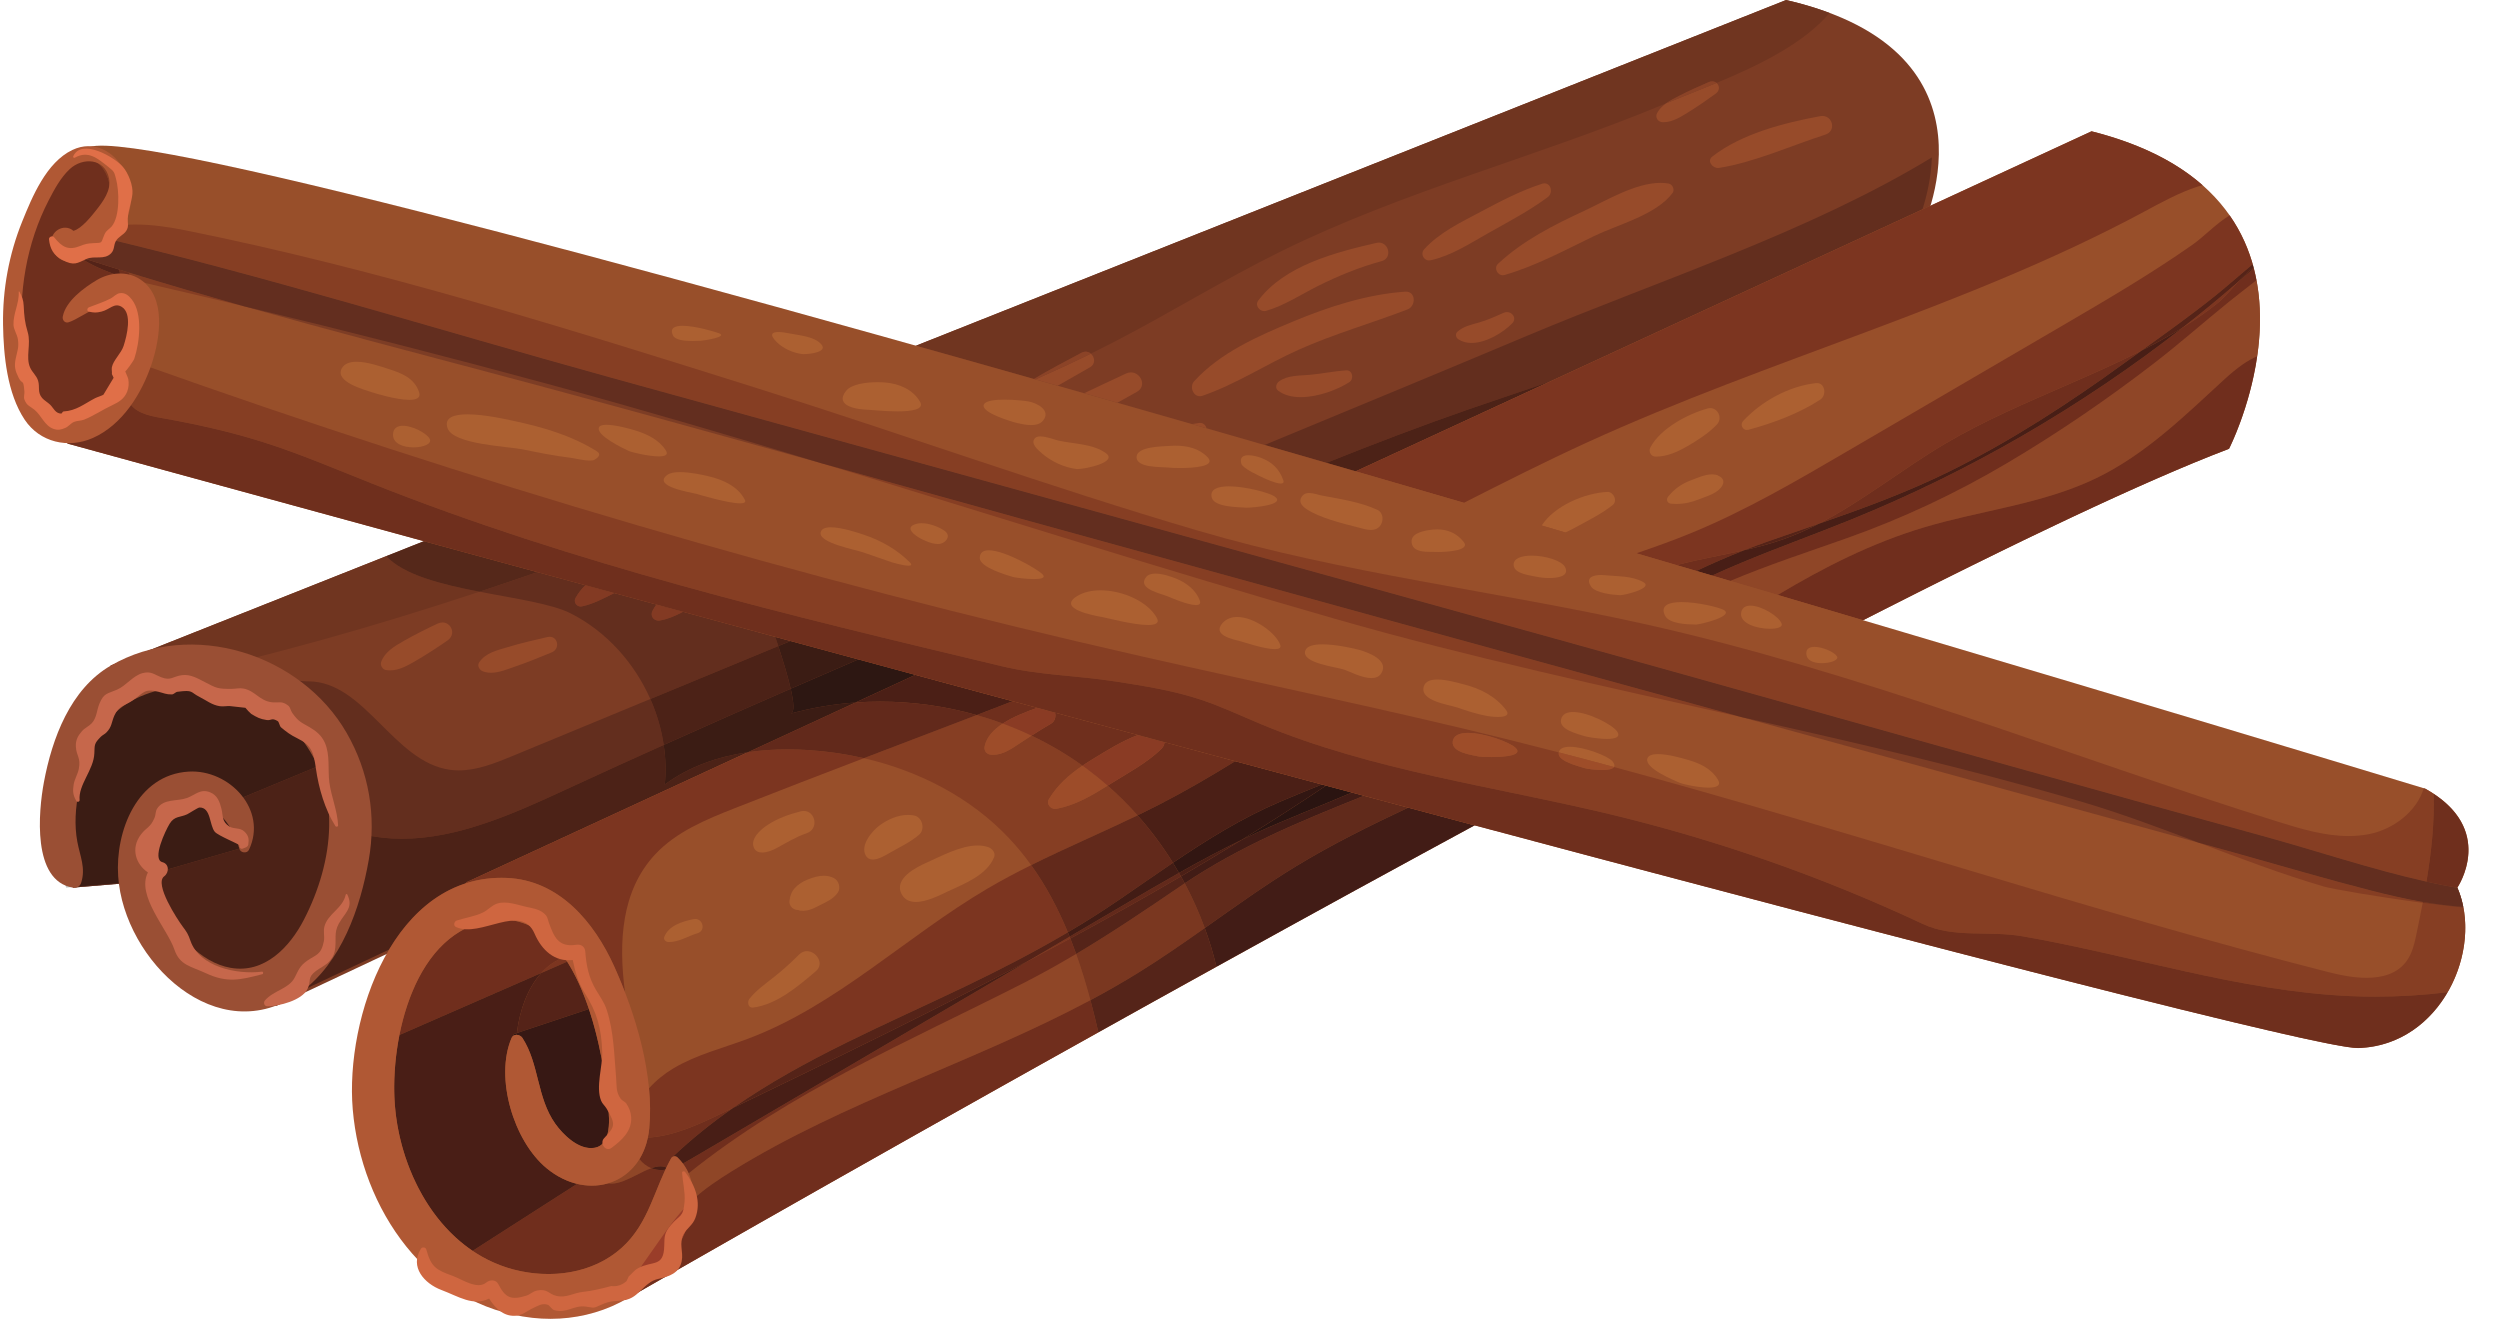 <svg xmlns="http://www.w3.org/2000/svg" xmlns:xlink="http://www.w3.org/1999/xlink" width="944" zoomAndPan="magnify" viewBox="0 0 708 375.75" height="501" preserveAspectRatio="xMidYMid meet" version="1.0"><defs><clipPath id="6aebd5fcf2"><path d="M 427.996 187.465 L 449.129 187.465 L 449.129 208.602 L 427.996 208.602 Z M 427.996 187.465 " clip-rule="nonzero"/></clipPath><clipPath id="88f6749153"><path d="M 438.562 187.465 C 432.727 187.465 427.996 192.195 427.996 198.035 C 427.996 203.871 432.727 208.602 438.562 208.602 C 444.398 208.602 449.129 203.871 449.129 198.035 C 449.129 192.195 444.398 187.465 438.562 187.465 Z M 438.562 187.465 " clip-rule="nonzero"/></clipPath><clipPath id="6caa1ca07a"><path d="M 0.996 0.465 L 22.129 0.465 L 22.129 21.602 L 0.996 21.602 Z M 0.996 0.465 " clip-rule="nonzero"/></clipPath><clipPath id="c55b230950"><path d="M 11.562 0.465 C 5.727 0.465 0.996 5.195 0.996 11.035 C 0.996 16.871 5.727 21.602 11.562 21.602 C 17.398 21.602 22.129 16.871 22.129 11.035 C 22.129 5.195 17.398 0.465 11.562 0.465 Z M 11.562 0.465 " clip-rule="nonzero"/></clipPath><clipPath id="e27ba95390"><rect x="0" width="23" y="0" height="22"/></clipPath><clipPath id="ab6c285d60"><path d="M 0.234 41 L 46 41 L 46 126 L 0.234 126 Z M 0.234 41 " clip-rule="nonzero"/></clipPath></defs><g clip-path="url(#6aebd5fcf2)"><g clip-path="url(#88f6749153)"><g transform="matrix(1, 0, 0, 1, 427, 187)"><g clip-path="url(#e27ba95390)"><g clip-path="url(#6caa1ca07a)"><g clip-path="url(#c55b230950)"><path fill="#ade027" d="M 0.996 0.465 L 22.129 0.465 L 22.129 21.602 L 0.996 21.602 Z M 0.996 0.465 " fill-opacity="1" fill-rule="nonzero"/></g></g></g></g></g></g><path fill="#7d3c24" d="M 78.234 284.879 L 543.883 65.715 C 543.883 65.715 569.836 14.703 505.816 0.004 L 31.379 188.492 L 16.164 219.609 L 19.625 246.406 L 20.66 251.375 L 38.656 249.863 L 43.848 264.562 L 58.555 277.531 L 78.234 284.879 " fill-opacity="1" fill-rule="nonzero"/><path fill="#dedfdd" d="M 29.746 191.836 L 31.379 188.492 L 29.746 191.836 M 505.934 0.035 C 505.93 0.031 505.926 0.031 505.918 0.031 C 505.926 0.031 505.93 0.031 505.934 0.035 " fill-opacity="1" fill-rule="nonzero"/><path fill="#703520" d="M 35.062 194.316 C 34.047 194.316 33.055 194.168 32.125 193.754 C 31.113 193.312 30.34 192.645 29.746 191.836 L 31.379 188.492 L 109.395 157.5 C 114.348 162.848 125.047 165.504 135.789 167.578 C 106.465 177.273 76.801 185.773 46.605 192.23 C 43.211 192.664 39.906 193.297 36.84 194.188 C 36.246 194.262 35.652 194.316 35.062 194.316 M 292.809 107.328 C 281.551 104.133 270.406 100.988 259.406 97.902 L 505.816 0.004 C 505.848 0.016 505.883 0.02 505.918 0.031 C 505.926 0.031 505.93 0.031 505.934 0.035 C 510.438 1.07 514.484 2.297 518.137 3.668 C 510.812 12.355 498.055 18.531 486.129 23.488 C 485.801 23.211 485.371 23.035 484.883 23.035 C 484.598 23.035 484.297 23.098 483.977 23.23 C 481.117 24.453 478.344 25.695 475.582 27.117 C 474.336 27.762 473 28.422 471.832 29.266 C 471.641 29.348 471.449 29.426 471.266 29.504 C 435.43 44.422 397.504 54.035 362.613 71.262 C 346.59 79.172 331.375 88.629 315.5 96.84 C 313.32 97.965 311.125 99.07 308.918 100.156 C 308.516 99.805 308 99.586 307.438 99.586 C 307.066 99.586 306.672 99.68 306.273 99.898 C 301.777 102.367 297.164 104.66 292.809 107.328 " fill-opacity="1" fill-rule="nonzero"/><path fill="#c2c3c1" d="M 76.289 284.879 L 56.605 277.531 L 41.902 264.562 L 36.766 250.023 L 38.656 249.863 L 43.848 264.562 L 58.555 277.531 L 77.148 284.477 L 76.289 284.879 M 18.715 251.375 L 17.676 246.406 L 14.215 219.609 L 22.859 201.938 C 23.91 201.031 24.984 200.145 26.098 199.297 L 16.164 219.609 L 19.625 246.406 L 20.629 251.215 L 18.715 251.375 " fill-opacity="1" fill-rule="nonzero"/><path fill="#632e1e" d="M 77.148 284.477 L 58.555 277.531 L 43.848 264.562 L 38.656 249.863 L 43.848 264.562 L 58.555 277.531 L 76.523 284.242 C 80.879 281.914 84.734 278.746 87.688 274.746 C 86.727 276.809 85.75 278.859 84.75 280.895 L 77.148 284.477 M 96.145 254.953 C 99.93 241.621 102.219 226.875 95.754 214.719 C 89.93 203.77 78.164 197.332 66.48 193.125 C 66.453 193.117 66.426 193.105 66.402 193.102 C 64.676 192.477 62.926 191.898 61.156 191.398 C 61.133 191.398 61.105 191.398 61.082 191.398 C 61.074 191.398 61.066 191.398 61.059 191.398 C 61.035 191.398 61.016 191.398 60.992 191.398 C 60.988 191.398 60.984 191.398 60.98 191.398 C 60.957 191.398 60.934 191.402 60.906 191.402 C 60.898 191.402 60.891 191.402 60.883 191.402 C 60.828 191.402 60.773 191.402 60.723 191.402 C 60.719 191.402 60.715 191.402 60.711 191.402 C 50.688 191.574 40.012 192.84 32.293 196.68 C 26.711 201.082 22.27 207.188 19.727 213.828 C 18.324 217.488 17.414 221.266 16.875 225.109 L 17.164 227.363 L 19.625 246.406 L 16.164 219.609 L 26.098 199.297 C 26.188 199.227 26.277 199.156 26.371 199.086 C 29.25 196.934 32.844 195.344 36.84 194.188 C 37.574 194.09 38.309 193.949 39.023 193.805 C 41.555 193.293 44.086 192.77 46.605 192.23 C 51.43 191.605 56.441 191.383 61.223 191.383 C 67.555 191.383 73.488 191.773 78.07 192.172 C 82.652 192.57 85.883 192.961 86.805 192.961 C 86.828 192.961 86.848 192.961 86.871 192.961 C 87.016 192.957 87.16 192.953 87.305 192.953 C 103.336 192.953 111.449 215.859 127.484 218.012 C 128.309 218.121 129.133 218.172 129.953 218.172 C 135.129 218.172 140.223 216.133 145.07 214.129 C 158.105 208.738 171.141 203.344 184.176 197.957 C 186.012 202.105 187.301 206.488 187.965 210.961 C 178.637 215.152 169.328 219.391 160.047 223.688 C 145.383 230.473 129.617 237.535 113.836 237.535 C 110.156 237.535 106.477 237.152 102.809 236.289 C 100.773 242.578 98.547 248.797 96.145 254.953 M 375.645 131.082 C 369.793 129.387 363.98 127.707 358.117 126.016 C 358.672 125.789 359.227 125.559 359.781 125.328 C 384.078 115.281 408.375 105.227 432.613 95.031 C 469.816 79.383 512.195 65.82 547.105 44.578 C 546.895 50.348 545.652 55.527 544.441 59.312 L 438.832 108.113 C 431.258 110.727 423.641 113.227 416.086 115.855 C 402.477 120.582 389.02 125.727 375.645 131.082 " fill-opacity="1" fill-rule="nonzero"/><path fill="#55281a" d="M 36.84 194.188 C 39.906 193.297 43.211 192.664 46.605 192.23 C 44.086 192.77 41.555 193.293 39.023 193.805 C 38.309 193.949 37.574 194.09 36.84 194.188 " fill-opacity="1" fill-rule="nonzero"/><path fill="#632e1e" d="M 84.75 280.895 L 110.184 268.926 L 84.75 280.895 " fill-opacity="1" fill-rule="nonzero"/><path fill="#4c2217" d="M 84.75 280.895 C 85.75 278.859 86.727 276.809 87.688 274.746 C 87.691 274.734 87.699 274.73 87.707 274.723 C 91.594 269.434 93.746 263.094 95.609 256.797 C 95.789 256.191 95.969 255.57 96.145 254.953 C 98.547 248.797 100.773 242.578 102.809 236.289 C 106.477 237.152 110.156 237.535 113.836 237.535 C 129.617 237.535 145.383 230.473 160.047 223.688 C 169.328 219.391 178.637 215.152 187.965 210.961 C 188.512 214.668 188.629 218.438 188.266 222.184 C 195.148 217.09 203.324 214.262 211.84 213.016 L 132.09 249.863 L 131.887 250.164 C 122.609 253.148 115.402 260.156 110.184 268.926 L 84.75 280.895 M 383.938 133.484 C 381.184 132.684 378.402 131.879 375.645 131.082 C 389.02 125.727 402.477 120.582 416.086 115.855 C 423.641 113.227 431.258 110.727 438.832 108.113 L 383.938 133.484 " fill-opacity="1" fill-rule="nonzero"/><path fill="#4c2217" d="M 76.523 284.242 L 58.555 277.531 L 43.848 264.562 L 38.656 249.863 L 36.766 250.023 L 38.656 248.137 L 42.98 225.656 L 54.227 221.336 L 58.457 223.699 L 52.93 223.066 L 44.711 233.004 L 43.848 247.273 L 67.777 240.34 L 64.832 227.266 L 65.043 227.387 L 93.156 215.715 L 76.395 197.352 C 73.18 195.73 69.828 194.332 66.48 193.125 C 78.164 197.332 89.93 203.77 95.754 214.719 C 102.219 226.875 99.93 241.621 96.145 254.953 C 93.535 261.637 90.711 268.242 87.688 274.746 C 84.734 278.746 80.879 281.914 76.523 284.242 " fill-opacity="1" fill-rule="nonzero"/><path fill="#632e1e" d="M 20.66 251.375 L 20.629 251.215 L 21.023 251.18 L 21.109 251.34 L 20.66 251.375 " fill-opacity="1" fill-rule="nonzero"/><path fill="#4c2217" d="M 20.629 251.215 L 19.625 246.406 L 20.363 249.945 L 21.023 251.18 L 20.629 251.215 M 17.164 227.363 L 16.875 225.109 C 17.414 221.266 18.324 217.488 19.727 213.828 C 22.27 207.188 26.711 201.082 32.293 196.68 C 40.012 192.84 50.688 191.574 60.711 191.402 C 53.328 191.527 45.59 192.254 38.941 194.164 L 29.004 199.633 C 26.906 201.715 25.023 204.031 23.422 206.535 L 17.164 227.363 M 66.48 193.125 C 66.453 193.117 66.426 193.105 66.402 193.102 C 64.676 192.477 62.926 191.898 61.156 191.398 C 61.133 191.398 61.105 191.398 61.082 191.398 C 61.105 191.398 61.133 191.398 61.156 191.398 C 62.926 191.898 64.676 192.477 66.402 193.102 C 66.426 193.105 66.453 193.117 66.48 193.125 M 60.723 191.402 C 60.773 191.402 60.828 191.402 60.883 191.402 C 60.828 191.402 60.773 191.402 60.723 191.402 M 60.906 191.402 C 60.934 191.402 60.957 191.398 60.98 191.398 C 60.957 191.398 60.934 191.402 60.906 191.402 M 60.992 191.398 C 61.016 191.398 61.035 191.398 61.059 191.398 C 61.035 191.398 61.016 191.398 60.992 191.398 " fill-opacity="1" fill-rule="nonzero"/><path fill="#3b1c14" d="M 87.688 274.746 C 90.711 268.242 93.535 261.637 96.145 254.953 C 95.969 255.57 95.789 256.191 95.609 256.797 C 93.746 263.094 91.594 269.434 87.707 274.723 C 87.699 274.73 87.691 274.734 87.688 274.746 " fill-opacity="1" fill-rule="nonzero"/><path fill="#c2c3c1" d="M 21.109 251.34 L 36.766 250.023 L 21.109 251.34 " fill-opacity="1" fill-rule="nonzero"/><path fill="#4c2217" d="M 19.625 246.406 L 17.164 227.363 L 19.625 246.406 M 66.48 193.125 L 66.48 193.125 M 60.711 191.402 C 60.715 191.402 60.719 191.402 60.723 191.402 C 60.719 191.402 60.715 191.402 60.711 191.402 M 60.883 191.402 C 60.891 191.402 60.898 191.402 60.906 191.402 C 60.898 191.402 60.891 191.402 60.883 191.402 M 60.98 191.398 C 60.984 191.398 60.988 191.398 60.992 191.398 C 60.988 191.398 60.984 191.398 60.98 191.398 M 61.059 191.398 C 61.066 191.398 61.074 191.398 61.082 191.398 C 61.074 191.398 61.066 191.398 61.059 191.398 " fill-opacity="1" fill-rule="nonzero"/><path fill="#4c2217" d="M 21.109 251.34 L 21.023 251.18 L 36.707 249.863 L 36.766 250.023 L 21.109 251.34 " fill-opacity="1" fill-rule="nonzero"/><path fill="#3b1c14" d="M 21.023 251.18 L 20.363 249.945 L 19.625 246.406 L 17.164 227.363 L 23.422 206.535 C 25.023 204.031 26.906 201.715 29.004 199.633 L 38.941 194.164 C 45.59 192.254 53.328 191.527 60.711 191.402 C 60.715 191.402 60.719 191.402 60.723 191.402 C 60.773 191.402 60.828 191.402 60.883 191.402 C 60.891 191.402 60.898 191.402 60.906 191.402 C 60.934 191.402 60.957 191.398 60.98 191.398 C 60.984 191.398 60.988 191.398 60.992 191.398 C 61.016 191.398 61.035 191.398 61.059 191.398 C 61.066 191.398 61.074 191.398 61.082 191.398 C 61.105 191.398 61.133 191.398 61.156 191.398 C 62.926 191.898 64.676 192.477 66.402 193.102 C 66.426 193.105 66.453 193.117 66.48 193.125 C 69.828 194.332 73.18 195.73 76.395 197.352 L 93.156 215.715 L 65.043 227.387 L 64.832 227.266 L 64.176 224.363 L 58.457 223.699 L 54.227 221.336 L 42.98 225.656 L 38.656 248.137 L 36.766 250.023 L 36.707 249.863 L 21.023 251.18 " fill-opacity="1" fill-rule="nonzero"/><path fill="#3b1c14" d="M 43.848 247.273 L 44.711 233.004 L 52.93 223.066 L 58.457 223.699 L 64.832 227.266 L 67.777 240.34 L 43.848 247.273 " fill-opacity="1" fill-rule="nonzero"/><path fill="#2d1712" d="M 64.832 227.266 L 58.457 223.699 L 64.176 224.363 L 64.832 227.266 " fill-opacity="1" fill-rule="nonzero"/><path fill="#984f2a" d="M 177.074 368.098 C 177.074 368.098 526.578 166.871 631.258 127.098 C 631.258 127.098 667.594 56.207 592.328 37.184 L 132.086 249.867 L 120.84 266.293 L 108.73 287.91 L 106.133 314.707 L 112.191 337.188 L 123.438 356.207 L 141.605 363.992 L 177.074 368.098 " fill-opacity="1" fill-rule="nonzero"/><path fill="#7c3520" d="M 183.469 322.168 C 183.648 321.332 183.777 320.465 183.867 319.559 C 184.215 315.879 184.168 312.066 183.801 308.211 C 185.793 305.977 188.199 304.051 190.746 302.535 C 197.266 298.66 204.762 296.824 211.863 294.152 C 236.879 284.758 256.574 265.242 279.594 251.684 C 283.652 249.297 287.812 247.094 292.023 245 C 296.246 250.871 299.621 257.281 302.414 264.023 C 292.965 269.598 283.195 274.633 273.293 279.383 C 250.934 290.109 227.879 299.625 207.641 313.738 C 206.543 314.266 205.449 314.793 204.348 315.324 C 197.727 318.52 190.672 321.785 183.469 322.168 M 474.785 160.031 C 471.02 158.922 467.23 157.809 463.426 156.688 C 468.734 154.883 474.012 152.992 479.199 150.852 C 494.402 144.582 508.66 136.258 522.855 127.965 C 543.102 116.141 563.348 104.32 583.59 92.5 C 596.25 85.102 608.945 77.707 620.953 69.273 C 624.098 67.066 627.727 63.203 631.438 61 C 634.754 65.754 636.934 70.812 638.273 75.93 C 638.258 75.891 638.246 75.848 638.238 75.805 C 638.23 75.805 638.23 75.812 638.227 75.812 C 638.141 75.477 638.051 75.145 637.957 74.816 C 634.445 77.73 631.043 80.789 627.543 83.609 C 620.711 89.094 613.57 94.191 606.453 99.312 C 599.457 102.875 592.238 106.02 585.047 109.164 C 573.504 114.219 561.855 119.164 550.984 125.578 C 538.77 132.785 527.551 141.922 515.016 148.355 C 510.23 150.02 505.426 151.66 500.617 153.348 C 498.375 154.137 496.148 154.965 493.949 155.824 C 487.582 157.281 481.109 158.379 474.785 160.031 " fill-opacity="1" fill-rule="nonzero"/><path fill="#dedfdd" d="M 631.258 127.094 C 631.258 127.094 631.266 127.094 631.266 127.086 C 631.266 127.094 631.258 127.094 631.258 127.094 " fill-opacity="1" fill-rule="nonzero"/><path fill="#8f4627" d="M 196.238 339.707 C 196.367 337.125 196.016 334.602 195.016 332.297 C 223.887 309.102 257.145 295.074 289.91 278.391 C 294.988 275.805 299.926 273.039 304.77 270.16 C 306.293 274.441 307.617 278.816 308.805 283.25 C 275.727 300.895 239.09 311.941 207.176 331.738 C 203.336 334.121 199.547 336.641 196.238 339.707 M 173.145 335.207 C 172.82 335.207 172.504 335.18 172.191 335.129 C 175.797 334.066 178.949 331.727 181.082 328.27 C 181.988 329.402 183.117 330.309 184.441 330.836 C 183.105 331.305 181.691 332.031 180.258 332.754 C 177.836 333.98 175.359 335.207 173.145 335.207 M 503.461 168.492 C 499.012 167.176 494.543 165.855 490.012 164.52 C 500.723 160.012 511.789 156.395 522.828 152.492 C 538.852 146.824 554.121 139.645 568.738 130.969 C 583.117 122.441 596.961 112.973 610.191 102.762 C 617.336 97.25 624.098 91.262 631.113 85.586 C 633.695 83.492 636.387 81.457 639.035 79.367 C 638.816 78.227 638.559 77.078 638.262 75.938 C 638.266 75.938 638.266 75.93 638.273 75.93 C 644.625 100.375 631.707 126.207 631.27 127.074 C 631.27 127.074 631.27 127.078 631.27 127.078 C 631.266 127.082 631.266 127.082 631.266 127.086 C 631.266 127.094 631.258 127.094 631.258 127.094 C 631.355 126.914 637.098 115.605 639.234 100.871 C 636.562 102.004 633.5 104.152 630.031 107.336 C 618.766 117.684 607.66 128.637 593.719 135.387 C 578.469 142.77 561.18 144.484 544.945 149.332 C 530.219 153.727 516.617 160.602 503.461 168.492 " fill-opacity="1" fill-rule="nonzero"/><path fill="#6f2e1d" d="M 184.441 330.836 C 183.117 330.309 181.988 329.402 181.082 328.27 C 182.16 326.52 182.98 324.477 183.469 322.168 C 190.672 321.785 197.727 318.52 204.348 315.324 C 205.449 314.793 206.543 314.266 207.641 313.738 C 201.664 317.902 195.934 322.469 190.539 327.586 C 190.352 327.684 190.188 327.828 190.074 328.031 C 189.594 328.895 189.148 329.766 188.723 330.641 C 188.664 330.617 188.605 330.594 188.543 330.57 C 188.078 330.387 187.582 330.301 187.066 330.301 C 186.242 330.301 185.359 330.508 184.441 330.836 M 480.422 161.691 C 478.539 161.141 476.676 160.594 474.785 160.031 C 481.109 158.379 487.582 157.281 493.949 155.824 C 489.352 157.625 484.848 159.578 480.422 161.691 M 515.016 148.355 C 527.551 141.922 538.77 132.785 550.984 125.578 C 561.855 119.164 573.504 114.219 585.047 109.164 C 592.238 106.02 599.457 102.875 606.453 99.312 C 604.852 100.465 603.25 101.613 601.656 102.777 C 585.883 114.23 569.559 124.852 552.062 133.504 C 540.035 139.453 527.586 143.98 515.016 148.355 M 638.262 75.938 C 638.25 75.895 638.242 75.852 638.227 75.812 C 638.23 75.812 638.23 75.805 638.238 75.805 C 638.246 75.848 638.258 75.891 638.266 75.93 C 638.266 75.93 638.266 75.938 638.262 75.938 " fill-opacity="1" fill-rule="nonzero"/><path fill="#a5a7a6" d="M 597.895 38.746 C 597.887 38.742 597.887 38.742 597.879 38.742 C 597.887 38.742 597.891 38.742 597.895 38.746 M 597.82 38.719 C 597.805 38.715 597.801 38.715 597.785 38.711 C 597.801 38.715 597.809 38.715 597.82 38.719 M 597.609 38.656 C 597.594 38.652 597.574 38.645 597.559 38.641 C 597.582 38.645 597.594 38.652 597.609 38.656 M 597.52 38.629 C 597.5 38.621 597.48 38.617 597.465 38.609 C 597.48 38.617 597.5 38.621 597.52 38.629 M 597.43 38.602 C 597.406 38.59 597.371 38.582 597.34 38.574 C 597.371 38.582 597.398 38.59 597.43 38.602 M 597.316 38.566 C 597.297 38.562 597.266 38.551 597.246 38.547 C 597.27 38.551 597.289 38.559 597.316 38.566 M 597.223 38.539 C 597.195 38.531 597.168 38.523 597.141 38.512 C 597.168 38.523 597.195 38.531 597.223 38.539 M 597.129 38.508 C 597.094 38.496 597.062 38.492 597.027 38.484 C 597.062 38.488 597.094 38.496 597.129 38.508 M 597.027 38.477 C 596.996 38.469 596.961 38.457 596.934 38.453 C 596.961 38.461 596.992 38.469 597.027 38.477 M 596.918 38.449 C 595.574 38.043 594.188 37.66 592.773 37.297 C 594.191 37.66 595.574 38.043 596.918 38.449 M 592.766 37.297 C 592.691 37.277 592.629 37.262 592.555 37.242 C 592.625 37.258 592.695 37.277 592.766 37.297 M 592.539 37.238 C 592.516 37.23 592.48 37.223 592.453 37.215 C 592.484 37.223 592.508 37.227 592.539 37.238 M 592.43 37.211 C 592.398 37.203 592.359 37.191 592.328 37.18 C 592.363 37.191 592.398 37.203 592.43 37.211 " fill-opacity="1" fill-rule="nonzero"/><path fill="#7c3520" d="M 177.008 281.035 C 176.035 278.496 175.008 276.047 173.949 273.707 C 168.273 261.125 158.328 249.223 143.496 248.629 C 143.004 248.609 142.52 248.598 142.035 248.598 C 138.41 248.598 135.027 249.148 131.887 250.164 L 132.09 249.863 L 211.84 213.016 C 215.539 212.473 219.301 212.227 223.051 212.227 C 225.051 212.227 227.055 212.297 229.035 212.426 C 234.27 212.77 239.508 213.531 244.641 214.719 C 232.461 219.379 220.297 224.059 208.176 228.84 C 199.969 232.078 191.492 235.551 185.488 242.016 C 175.988 252.246 175.105 266.684 177.008 281.035 M 414.574 142.387 C 404.426 139.43 394.203 136.457 383.938 133.484 L 592.328 37.18 C 592.359 37.191 592.398 37.203 592.43 37.211 C 592.438 37.211 592.445 37.211 592.453 37.215 C 592.48 37.223 592.516 37.23 592.539 37.238 C 592.543 37.238 592.551 37.238 592.555 37.242 C 592.629 37.262 592.691 37.277 592.766 37.297 C 592.766 37.297 592.766 37.297 592.773 37.297 C 594.188 37.66 595.574 38.043 596.918 38.449 C 596.922 38.449 596.926 38.449 596.934 38.453 C 596.961 38.457 596.996 38.469 597.027 38.477 C 597.027 38.477 597.027 38.477 597.027 38.484 C 597.062 38.492 597.094 38.496 597.129 38.508 C 597.133 38.512 597.137 38.512 597.141 38.512 C 597.168 38.523 597.195 38.531 597.223 38.539 C 597.23 38.543 597.234 38.543 597.246 38.547 C 597.266 38.551 597.297 38.562 597.316 38.566 C 597.324 38.566 597.336 38.57 597.34 38.574 C 597.371 38.582 597.406 38.59 597.43 38.602 C 597.441 38.605 597.449 38.605 597.465 38.609 C 597.48 38.617 597.5 38.621 597.52 38.629 C 597.535 38.629 597.551 38.637 597.559 38.641 C 597.574 38.645 597.594 38.652 597.609 38.656 C 597.672 38.672 597.73 38.691 597.785 38.711 C 597.801 38.715 597.805 38.715 597.82 38.719 C 597.84 38.727 597.859 38.73 597.879 38.742 C 597.887 38.742 597.887 38.742 597.895 38.746 C 609.133 42.23 617.559 46.98 623.805 52.488 C 623.297 52.582 622.832 52.691 622.414 52.824 C 617.07 54.57 612.043 57.355 607.113 60.004 C 556.969 86.941 501.207 101.629 449.445 125.305 C 437.672 130.688 426.121 136.527 414.574 142.387 " fill-opacity="1" fill-rule="nonzero"/><path fill="#7c3520" d="M 153.301 275.539 C 155.109 273.543 157.273 271.996 159.801 271.078 C 160.082 271.488 160.359 271.91 160.629 272.332 L 153.301 275.539 " fill-opacity="1" fill-rule="nonzero"/><path fill="#702e1d" d="M 155.277 360.805 C 151.961 360.805 148.637 360.359 145.457 359.531 C 141.199 358.406 137.324 356.594 133.84 354.242 L 163.434 335.27 C 164.836 335.613 166.234 335.773 167.605 335.773 C 169.184 335.773 170.727 335.555 172.191 335.129 C 172.504 335.18 172.82 335.207 173.145 335.207 C 175.359 335.207 177.836 333.98 180.258 332.754 C 181.691 332.031 183.105 331.305 184.441 330.836 C 184.871 331.004 185.316 331.141 185.789 331.227 C 186.27 331.316 186.75 331.359 187.227 331.359 C 187.629 331.359 188.027 331.328 188.426 331.273 C 184.82 338.996 182.875 347.23 176.125 353.328 C 170.406 358.496 162.863 360.805 155.277 360.805 M 113.117 293.105 C 116.184 277.684 124.281 262.348 139.938 260.555 C 140.727 260.461 141.496 260.422 142.25 260.422 C 149.742 260.422 155.465 264.762 159.801 271.078 C 157.273 271.996 155.109 273.543 153.301 275.539 L 113.117 293.105 " fill-opacity="1" fill-rule="nonzero"/><path fill="#481e16" d="M 187.227 331.359 C 186.75 331.359 186.27 331.316 185.789 331.227 C 185.316 331.141 184.871 331.004 184.441 330.836 C 185.359 330.508 186.242 330.301 187.066 330.301 C 187.582 330.301 188.078 330.387 188.543 330.57 C 188.605 330.594 188.664 330.617 188.723 330.641 C 188.621 330.852 188.523 331.066 188.426 331.273 C 188.027 331.328 187.629 331.359 187.227 331.359 " fill-opacity="1" fill-rule="nonzero"/><path fill="#552318" d="M 146.379 292.547 C 147.16 286.105 149.426 279.809 153.301 275.539 L 160.629 272.332 C 163.152 276.316 165.172 280.965 166.777 285.754 L 146.379 292.547 " fill-opacity="1" fill-rule="nonzero"/><path fill="#491e16" d="M 133.84 354.242 C 120.578 345.289 113.008 328.559 111.812 312.812 C 111.375 307.055 111.734 300.07 113.117 293.105 L 153.301 275.539 C 149.426 279.809 147.16 286.105 146.379 292.547 L 145.391 292.879 L 145.461 293.281 C 145.215 293.426 145.008 293.645 144.875 293.961 C 140.078 305.18 145.441 323.109 154.789 330.836 C 157.543 333.109 160.496 334.566 163.434 335.27 L 133.84 354.242 " fill-opacity="1" fill-rule="nonzero"/><path fill="#371814" d="M 167.371 325.141 C 163.309 325.141 159.348 321.188 157.246 318.227 C 152 310.84 152.738 301.305 147.941 293.93 C 147.605 293.41 146.953 293.09 146.32 293.074 C 146.34 292.898 146.359 292.723 146.379 292.547 L 166.777 285.754 C 169.793 294.754 171.332 304.23 171.961 310.676 C 172.348 314.637 174.008 324.227 168.254 325.074 C 167.957 325.121 167.664 325.141 167.371 325.141 " fill-opacity="1" fill-rule="nonzero"/><path fill="#301612" d="M 145.461 293.281 L 145.391 292.879 L 146.379 292.547 C 146.359 292.723 146.34 292.898 146.32 293.074 C 146.305 293.074 146.293 293.074 146.277 293.074 C 145.988 293.074 145.703 293.141 145.461 293.281 " fill-opacity="1" fill-rule="nonzero"/><path fill="#7c3520" d="M 291.562 271.934 C 295.348 269.711 299.137 267.488 302.922 265.266 C 302.988 265.438 303.055 265.598 303.121 265.77 C 299.281 267.844 295.426 269.898 291.562 271.934 M 618.211 92.715 C 623.484 88.594 628.645 84.34 633.699 79.961 C 631.711 82.121 629.77 84.469 627.852 85.98 C 624.773 88.418 621.543 90.641 618.211 92.715 " fill-opacity="1" fill-rule="nonzero"/><path fill="#552318" d="M 207.641 313.738 C 227.879 299.625 250.934 290.109 273.293 279.383 C 283.195 274.633 292.965 269.598 302.414 264.023 C 302.586 264.438 302.754 264.852 302.922 265.266 C 299.137 267.488 295.348 269.711 291.562 271.934 C 263.926 286.504 235.754 300.16 207.641 313.738 M 493.949 155.824 C 496.148 154.965 498.375 154.137 500.617 153.348 C 505.426 151.66 510.23 150.02 515.016 148.355 C 511.777 150.016 508.453 151.5 505 152.719 C 501.387 154 497.688 154.973 493.949 155.824 M 606.453 99.312 C 613.57 94.191 620.711 89.094 627.543 83.609 C 631.043 80.789 634.445 77.73 637.957 74.816 C 638.051 75.145 638.141 75.477 638.227 75.812 C 636.695 76.816 635.184 78.332 633.699 79.961 C 628.645 84.34 623.484 88.594 618.211 92.715 C 616.965 93.488 615.707 94.242 614.441 94.977 C 611.816 96.504 609.152 97.938 606.453 99.312 " fill-opacity="1" fill-rule="nonzero"/><path fill="#702e1d" d="M 195.016 332.297 C 194.59 331.328 194.055 330.398 193.391 329.516 C 194.156 329.109 194.906 328.684 195.637 328.254 C 227.609 309.48 259.59 290.707 291.562 271.934 C 295.426 269.898 299.281 267.844 303.121 265.77 C 303.695 267.219 304.242 268.684 304.77 270.16 C 299.926 273.039 294.988 275.805 289.91 278.391 C 257.145 295.074 223.887 309.102 195.016 332.297 M 490.012 164.52 C 488.301 164.016 486.582 163.508 484.859 163 C 487.613 161.754 490.379 160.547 493.168 159.379 C 503.371 155.109 513.797 151.387 524.043 147.227 C 557.766 133.555 589.547 115.117 618.211 92.715 C 621.543 90.641 624.773 88.418 627.852 85.98 C 629.77 84.469 631.711 82.121 633.699 79.961 C 635.23 78.629 636.75 77.289 638.262 75.938 C 638.559 77.078 638.816 78.227 639.035 79.367 C 636.387 81.457 633.695 83.492 631.113 85.586 C 624.098 91.262 617.336 97.25 610.191 102.762 C 596.961 112.973 583.117 122.441 568.738 130.969 C 554.121 139.645 538.852 146.824 522.828 152.492 C 511.789 156.395 500.723 160.012 490.012 164.52 " fill-opacity="1" fill-rule="nonzero"/><path fill="#481e16" d="M 193.391 329.516 C 192.941 328.914 192.43 328.336 191.859 327.785 C 191.637 327.57 191.348 327.465 191.062 327.465 C 190.879 327.465 190.699 327.508 190.539 327.586 C 195.934 322.469 201.664 317.902 207.641 313.738 C 235.754 300.16 263.926 286.504 291.562 271.934 C 259.59 290.707 227.609 309.48 195.637 328.254 C 194.906 328.684 194.156 329.109 193.391 329.516 M 484.859 163 C 483.395 162.57 481.898 162.125 480.422 161.691 C 484.848 159.578 489.352 157.625 493.949 155.824 C 497.688 154.973 501.387 154 505 152.719 C 508.453 151.5 511.777 150.016 515.016 148.355 C 527.586 143.98 540.035 139.453 552.062 133.504 C 569.559 124.852 585.883 114.23 601.656 102.777 C 603.25 101.613 604.852 100.465 606.453 99.312 C 609.152 97.938 611.816 96.504 614.441 94.977 C 615.707 94.242 616.965 93.488 618.211 92.715 C 589.547 115.117 557.766 133.555 524.043 147.227 C 513.797 151.387 503.371 155.109 493.168 159.379 C 490.379 160.547 487.613 161.754 484.859 163 M 633.699 79.961 C 635.184 78.332 636.695 76.816 638.227 75.812 C 638.242 75.852 638.25 75.895 638.262 75.938 C 636.75 77.289 635.23 78.629 633.699 79.961 " fill-opacity="1" fill-rule="nonzero"/><path fill="#b05834" d="M 143.496 248.629 C 158.328 249.223 168.273 261.125 173.949 273.707 C 180.055 287.242 185.297 304.535 183.867 319.559 C 182.367 335.293 166.691 340.66 154.789 330.836 C 145.441 323.109 140.078 305.18 144.875 293.961 C 145.434 292.652 147.285 292.922 147.941 293.93 C 152.738 301.305 152 310.84 157.246 318.227 C 159.5 321.402 163.895 325.719 168.254 325.074 C 174.008 324.227 172.348 314.637 171.961 310.676 C 170.355 294.223 162.801 257.938 139.938 260.555 C 117.219 263.152 110.406 294.293 111.812 312.812 C 113.32 332.695 124.996 354.145 145.457 359.531 C 155.91 362.277 167.906 360.762 176.125 353.328 C 183.832 346.359 185.277 336.617 190.074 328.031 C 190.438 327.387 191.336 327.281 191.859 327.785 C 200.859 336.457 194.355 351.555 187.531 359.488 C 178.434 370.074 164.5 374.742 150.805 373.215 C 120.996 369.898 102.285 342.371 99.895 314.168 C 97.707 288.375 111.48 247.344 143.496 248.629 " fill-opacity="1" fill-rule="nonzero"/><path fill="#9a4f34" d="M 31.379 188.492 C 54.285 175.25 85.305 185.168 98.188 207.59 C 104.52 218.613 106.625 231.105 104.422 243.59 C 102.035 257.105 96.699 272.656 85.148 281.004 C 61.742 297.922 35.078 272.105 33.465 248.164 C 32.605 235.41 38.793 219.379 53.445 218.516 C 64.969 217.84 75.859 229.371 70.504 240.668 C 69.961 241.816 68.059 241.551 67.777 240.34 C 65.758 231.715 56.309 222.277 48.121 231.125 C 41.961 237.777 43.008 249.141 46.348 256.805 C 49.668 264.418 56.699 272.551 65.27 274.082 C 74.906 275.805 82.043 268.242 86.07 260.453 C 94.496 244.133 97.109 223.734 84.895 208.645 C 74.129 195.34 53.66 190.277 38.133 197.996 C 28.328 202.863 24.379 213.941 22.32 224.062 C 21.371 228.738 21.016 233.633 21.895 238.352 C 22.668 242.504 24.324 245.789 22.988 249.988 C 22.656 251.047 21.738 251.543 20.664 251.375 C 9.008 249.527 10.906 229.723 12.43 221.547 C 14.746 209.137 19.914 195.121 31.379 188.492 " fill-opacity="1" fill-rule="nonzero"/><path fill="#a5a7a6" d="M 177.074 368.098 L 177.02 368.086 L 177.074 368.098 C 177.074 368.098 235.156 334.652 311.059 292.344 C 235.156 334.652 177.074 368.098 177.074 368.098 " fill-opacity="1" fill-rule="nonzero"/><path fill="#929494" d="M 527.613 175.645 C 570.27 153.879 607.227 136.227 631.258 127.098 C 607.227 136.227 570.27 153.879 527.613 175.645 " fill-opacity="1" fill-rule="nonzero"/><path fill="#702e1d" d="M 177.074 368.098 L 177.02 368.086 C 180.934 365.883 184.5 363.02 187.531 359.488 C 191.762 354.57 195.871 346.895 196.238 339.707 C 199.547 336.641 203.336 334.121 207.176 331.738 C 239.09 311.941 275.727 300.895 308.805 283.25 C 309.613 286.266 310.355 289.301 311.059 292.344 C 235.156 334.652 177.074 368.098 177.074 368.098 M 323.301 285.527 C 323.371 285.488 323.441 285.445 323.512 285.41 C 324.293 284.973 325.078 284.539 325.863 284.105 C 325.008 284.578 324.148 285.055 323.301 285.527 M 335.965 278.496 C 335.98 278.488 335.996 278.477 336.008 278.473 C 336 278.477 335.977 278.488 335.965 278.496 M 336.254 278.336 C 338.988 276.824 341.734 275.305 344.492 273.773 C 341.734 275.301 338.988 276.824 336.254 278.336 M 350.031 270.715 C 350.27 270.578 350.512 270.445 350.758 270.309 C 350.797 270.289 350.84 270.27 350.879 270.246 C 351.598 269.852 352.312 269.453 353.031 269.059 C 352.039 269.605 351.02 270.172 350.031 270.715 M 367.336 261.18 C 372.457 258.359 377.613 255.531 382.789 252.695 C 377.613 255.531 372.457 258.359 367.336 261.18 M 384.996 251.492 C 390.996 248.211 397.016 244.922 403.055 241.637 C 403.344 241.477 403.633 241.316 403.922 241.164 C 397.598 244.602 391.273 248.051 384.996 251.492 M 527.613 175.645 C 519.734 173.305 511.676 170.918 503.461 168.492 C 516.617 160.602 530.219 153.727 544.945 149.332 C 561.18 144.484 578.469 142.77 593.719 135.387 C 607.66 128.637 618.766 117.684 630.031 107.336 C 633.5 104.152 636.562 102.004 639.234 100.871 C 637.098 115.605 631.355 126.914 631.258 127.094 C 631.258 127.098 631.258 127.098 631.258 127.098 C 607.227 136.227 570.27 153.879 527.613 175.645 " fill-opacity="1" fill-rule="nonzero"/><path fill="#9a3d29" d="M 177.02 368.086 L 175.113 367.867 C 178.867 362.52 182.625 357.168 186.379 351.82 C 189.145 347.879 191.934 343.91 195.367 340.535 C 195.656 340.254 195.941 339.977 196.238 339.707 C 195.871 346.895 191.762 354.57 187.531 359.488 C 184.5 363.02 180.934 365.883 177.02 368.086 " fill-opacity="1" fill-rule="nonzero"/><path fill="#974b2a" d="M 425.586 77.949 C 424.047 77.949 422.984 75.883 424.242 74.707 C 431.289 68.113 439.949 63.75 448.633 59.719 C 454.73 56.887 463.102 51.789 470.246 51.789 C 471.051 51.789 471.836 51.855 472.602 51.992 C 473.672 52.188 474.336 53.75 473.68 54.637 C 469.07 60.852 458.27 63.559 451.445 66.848 C 443.16 70.844 434.969 75.305 426.09 77.879 C 425.918 77.93 425.75 77.949 425.586 77.949 " fill-opacity="1" fill-rule="nonzero"/><path fill="#974b2a" d="M 404.715 73.754 C 403.129 73.754 402.188 71.855 403.348 70.57 C 407.641 65.844 413.688 62.988 419.254 60.016 C 424.902 57.008 430.602 54.016 436.711 52.043 C 436.961 51.961 437.199 51.926 437.414 51.926 C 439.285 51.926 439.895 54.664 438.312 55.836 C 432.996 59.773 427.113 62.84 421.367 66.082 C 416.191 69.012 411.039 72.395 405.176 73.703 C 405.016 73.738 404.863 73.754 404.715 73.754 " fill-opacity="1" fill-rule="nonzero"/><path fill="#974b2a" d="M 358.039 88.113 C 356.664 88.113 355.355 86.453 356.293 85.184 C 363.684 75.172 378.316 71.426 389.824 68.785 C 390.062 68.734 390.285 68.703 390.508 68.703 C 393.363 68.703 394.371 73.121 391.254 73.961 C 385 75.652 378.977 78.121 373.188 81.02 C 368.379 83.438 363.691 86.555 358.5 88.047 C 358.348 88.094 358.195 88.113 358.039 88.113 " fill-opacity="1" fill-rule="nonzero"/><path fill="#974b2a" d="M 339.801 112.207 C 337.836 112.207 336.82 109.465 338.195 107.961 C 345.562 99.867 356.273 95.176 366.23 91.039 C 376.223 86.875 387.07 83.363 397.922 82.602 C 397.996 82.594 398.07 82.59 398.148 82.59 C 401.008 82.59 401.051 86.688 398.605 87.625 C 388.328 91.574 377.805 94.555 367.727 99.062 C 358.582 103.152 350.055 108.801 340.586 112.066 C 340.312 112.16 340.047 112.207 339.801 112.207 " fill-opacity="1" fill-rule="nonzero"/><path fill="#974b2a" d="M 316.438 114.051 C 313.281 113.152 310.164 112.262 307.02 111.367 C 310.957 109.469 314.938 107.648 318.887 105.785 C 319.367 105.559 319.836 105.457 320.281 105.457 C 323.062 105.457 324.902 109.352 321.934 110.988 C 320.098 112.008 318.27 113.027 316.438 114.051 " fill-opacity="1" fill-rule="nonzero"/><path fill="#974b2a" d="M 299.535 109.234 C 297.453 108.648 295.328 108.043 293.254 107.453 C 298.52 105.117 303.746 102.695 308.918 100.156 C 310.047 101.121 310.355 103.074 308.68 104.012 C 305.621 105.727 302.602 107.535 299.535 109.234 " fill-opacity="1" fill-rule="nonzero"/><path fill="#8b4327" d="M 293.254 107.453 C 293.098 107.41 292.965 107.371 292.809 107.328 C 297.164 104.66 301.777 102.367 306.273 99.898 C 306.672 99.68 307.066 99.586 307.438 99.586 C 308 99.586 308.516 99.805 308.918 100.156 C 303.746 102.695 298.52 105.117 293.254 107.453 " fill-opacity="1" fill-rule="nonzero"/><path fill="#974b2a" d="M 341.707 121.293 C 340.328 120.895 338.953 120.5 337.574 120.105 C 338.254 119.98 338.934 119.871 339.621 119.785 C 339.707 119.777 339.793 119.77 339.875 119.77 C 340.824 119.77 341.465 120.453 341.707 121.293 " fill-opacity="1" fill-rule="nonzero"/><path fill="#974b2a" d="M 139.062 190.523 C 138.297 190.523 137.535 190.41 136.789 190.141 C 135.797 189.777 135.027 188.547 135.73 187.535 C 137.586 184.848 140.684 184.211 143.695 183.293 C 147.43 182.156 151.234 181.289 155.035 180.414 C 155.262 180.363 155.473 180.336 155.672 180.336 C 158.059 180.336 158.66 183.77 156.234 184.758 C 152.82 186.156 149.41 187.57 145.918 188.754 C 143.746 189.492 141.379 190.523 139.062 190.523 " fill-opacity="1" fill-rule="nonzero"/><path fill="#974b2a" d="M 110.492 189.852 C 110.078 189.852 109.66 189.816 109.234 189.738 C 108.301 189.566 107.625 188.348 107.941 187.465 C 108.965 184.609 111.777 182.977 114.32 181.527 C 117.469 179.73 120.68 178.129 123.965 176.594 C 124.43 176.375 124.887 176.281 125.312 176.281 C 127.801 176.281 129.266 179.625 126.75 181.367 C 123.77 183.426 120.777 185.387 117.637 187.207 C 115.43 188.48 113.043 189.852 110.492 189.852 " fill-opacity="1" fill-rule="nonzero"/><path fill="#974b2a" d="M 486.531 47.574 C 484.965 47.574 483.316 45.594 484.93 44.332 C 493.207 37.855 505.316 34.777 515.492 32.895 C 515.699 32.855 515.898 32.836 516.094 32.836 C 519.047 32.836 520.09 37.105 516.934 38.121 C 507.234 41.238 496.844 45.98 486.805 47.555 C 486.715 47.562 486.625 47.574 486.531 47.574 " fill-opacity="1" fill-rule="nonzero"/><path fill="#974b2a" d="M 471.09 34.605 C 470.988 34.605 470.891 34.605 470.793 34.598 C 469.469 34.539 468.664 33.188 469.297 32.008 C 469.91 30.887 470.805 30.012 471.832 29.266 C 476.129 27.496 481.055 25.605 486.129 23.488 C 486.969 24.207 487.137 25.613 485.898 26.508 C 483.387 28.328 480.895 30.066 478.262 31.699 C 476.094 33.035 473.707 34.605 471.09 34.605 " fill-opacity="1" fill-rule="nonzero"/><path fill="#8b4327" d="M 471.832 29.266 C 473 28.422 474.336 27.762 475.582 27.117 C 478.344 25.695 481.117 24.453 483.977 23.23 C 484.297 23.098 484.598 23.035 484.883 23.035 C 485.371 23.035 485.801 23.211 486.129 23.488 C 481.055 25.605 476.129 27.496 471.832 29.266 " fill-opacity="1" fill-rule="nonzero"/><path fill="#974b2a" d="M 368.367 112.473 C 365.902 112.473 363.625 111.93 361.91 110.586 C 360.992 109.867 361.484 108.547 362.238 108 C 364.688 106.227 368.059 106.41 370.961 106.152 C 374.387 105.84 377.781 105.117 381.203 104.883 C 381.25 104.879 381.293 104.879 381.34 104.879 C 383.109 104.879 383.484 107.352 382.117 108.234 C 378.84 110.348 373.25 112.473 368.367 112.473 " fill-opacity="1" fill-rule="nonzero"/><path fill="#974b2a" d="M 416.75 97.121 C 415.398 97.121 414.117 96.809 412.992 96.078 C 412.305 95.625 412.051 94.578 412.719 93.969 C 414.395 92.449 416.516 91.98 418.645 91.398 C 421.172 90.703 423.516 89.609 425.906 88.562 C 426.195 88.438 426.484 88.379 426.77 88.379 C 428.348 88.379 429.625 90.168 428.238 91.586 C 425.746 94.137 420.938 97.121 416.75 97.121 " fill-opacity="1" fill-rule="nonzero"/><path fill="#cf6640" d="M 129.375 260.68 C 131.77 259.91 134.516 259.52 136.77 258.422 C 138.305 257.676 139.227 256.371 140.883 255.867 C 143.414 255.09 146.496 256.234 148.992 256.809 C 151.09 257.293 153.191 257.512 154.633 259.246 C 155.07 259.773 155.215 260.703 155.445 261.328 C 156.879 265.234 158.066 268.367 163.219 267.559 C 164.562 267.352 165.645 268.082 165.75 269.48 C 166.039 273.449 166.723 276.848 168.758 280.301 C 169.91 282.25 171.109 283.816 171.824 286.004 C 173.867 292.238 173.922 298.82 174.488 305.273 C 174.676 307.441 174.355 309.227 175.805 311.199 C 176.195 311.738 177.035 311.984 177.402 312.562 C 178.195 313.801 178.633 314.863 178.742 316.312 C 179.035 320.273 176.078 322.957 173.145 325.105 C 171.496 326.305 169.77 323.762 171.047 322.383 C 174.086 319.086 174.562 318.617 171.781 313.949 C 171.246 313.059 170.617 312.652 170.242 311.742 C 168.648 307.84 170.688 301.93 170.555 297.887 C 170.332 291.281 169.066 286.645 165.578 281.18 C 163.738 278.297 162.879 275.148 162.195 271.871 C 157.141 272.492 153.422 269.129 151.387 264.398 C 147.582 255.562 136.051 265.754 129.133 262.527 C 128.289 262.141 128.613 260.926 129.375 260.68 " fill-opacity="1" fill-rule="nonzero"/><path fill="#cf6640" d="M 119.184 353.68 C 119.566 353.066 120.543 353.16 120.738 353.883 C 122.102 358.914 123.602 359.664 128.234 361.34 C 130.805 362.27 135.168 365.359 137.727 363.203 C 138.727 362.367 140.414 362.32 141.102 363.637 C 143.109 367.504 144.672 368.289 148.984 366.953 C 150.281 366.559 150.781 365.734 152.152 365.465 C 155.047 364.898 155.363 366.477 157.562 366.996 C 160.395 367.664 162.32 366.145 165.207 365.844 C 167.875 365.566 170.441 364.918 173.094 364.211 C 174.707 364.41 176.16 363.941 177.449 362.805 C 177.648 362.371 177.848 361.938 178.047 361.504 C 179.066 360.637 179.512 359.809 180.738 359.141 C 184.777 356.941 187.988 359.031 188.117 352.82 C 188.176 350.09 188.148 349.168 189.934 347.004 C 192.484 343.926 193.492 344.969 193.871 340.32 C 194.09 337.66 193.344 334.824 193.168 332.168 C 193.133 331.645 193.801 331.59 194.055 331.93 C 196.883 335.715 198.684 340.355 196.898 345.004 C 196.145 346.969 194.676 347.691 193.715 349.352 C 192.137 352.074 193.602 354.402 193.062 357.152 C 192.383 360.59 189.469 361.516 186.414 362.191 C 182.148 363.137 181.117 367.531 176.875 368.195 C 173.938 368.652 173.242 368.16 170.148 369.559 C 167.766 370.633 168.492 370.363 165.871 370.023 C 162.398 369.578 160.469 372.059 156.969 371.031 C 156.152 370.793 155.781 369.719 155.066 369.492 C 153.453 368.992 152.316 369.844 151.016 370.426 C 149.137 371.27 147.977 372.57 145.773 372.641 C 142.449 372.746 140.176 370.371 138.516 367.746 C 133.965 370.02 129.945 367.184 124.996 365.32 C 120.203 363.523 115.965 358.82 119.184 353.68 " fill-opacity="1" fill-rule="nonzero"/><path fill="#c6674b" d="M 20.859 222.184 C 21.109 220.652 22.012 219.281 22.309 217.789 C 22.961 214.547 21.617 214.148 21.484 211.414 C 21.398 209.578 22.062 208.363 23.246 207.023 C 24.02 206.145 25.188 205.676 25.973 204.836 C 27.445 203.25 27.359 201.168 28.176 199.23 C 29.457 196.195 30.371 196.531 33.16 195.305 C 35.785 194.148 37.664 191.324 40.426 190.613 C 42.789 190.008 43.648 191.02 45.656 191.801 C 48.426 192.883 48.875 191.539 51.609 191.199 C 53.941 190.91 56.035 192.141 58.012 193.172 C 61.207 194.836 61.625 195.152 65.738 195.082 C 66.789 195.066 67.809 194.801 68.863 194.984 C 72.27 195.582 73.43 198.465 76.969 198.879 C 79.023 199.117 79.762 198.379 81.621 199.828 C 82.25 200.324 82.309 201.242 82.738 201.855 C 84.625 204.535 85.375 204.574 87.715 205.965 C 89.613 207.098 91.066 208.273 91.996 210.348 C 93.535 213.785 92.797 217.941 93.273 221.566 C 93.82 225.699 95.559 229.543 95.75 233.723 C 95.77 234.152 95.188 234.262 94.977 233.93 C 91.996 229.246 90.242 223.145 89.473 217.703 C 88.82 213.07 88.297 211.066 84.117 209.039 C 82.281 208.148 81.102 207.262 79.574 205.977 C 79.164 205.633 79.055 204.461 78.637 204.211 C 76.84 203.148 76.93 204.125 75.5 203.91 C 73.559 203.609 72.801 203.16 71.168 202.191 C 70.562 201.664 70.008 201.082 69.504 200.449 C 68.039 200.285 66.57 200.121 65.105 199.961 C 64.172 199.914 63.227 200.141 62.27 199.996 C 60.023 199.672 58.461 198.352 56.496 197.363 C 53.789 196.004 54.875 195.305 50.223 195.918 C 49.703 195.988 49.219 196.656 48.676 196.664 C 47 196.691 46.391 196.273 44.84 195.902 C 40.812 194.941 40.715 196.184 37.66 198.312 C 35.387 199.895 33.668 199.766 32.402 202.617 C 31.523 204.59 31.738 205.84 30.078 207.492 C 29.629 207.934 29 208.199 28.555 208.645 C 26.621 210.598 26.82 210.906 26.719 213.363 C 26.527 218.043 22.164 222.227 22.543 226.578 C 22.586 227.09 21.852 227.238 21.617 226.836 C 20.648 225.164 20.562 224.047 20.859 222.184 " fill-opacity="1" fill-rule="nonzero"/><path fill="#c6674b" d="M 39.93 236.305 C 41.52 234.211 42.512 234.508 43.766 231.617 C 44.113 230.82 44 229.777 44.5 229 C 46.34 226.137 50.16 226.984 52.902 226.008 C 55.32 225.148 56.73 223.266 59.508 224.383 C 61.582 225.215 62.246 227.117 62.734 229.141 C 63.207 231.09 62.793 232.691 64.957 234.051 C 66.32 234.902 67.926 234.27 69.234 235.516 C 70.426 236.656 70.547 237.66 70.316 239.195 C 70.254 239.629 69.832 239.906 69.461 240.051 C 69.215 240.141 68.969 240.234 68.723 240.332 C 68.133 240.555 67.668 239.902 67.777 239.383 C 67.84 239.086 61.777 236.691 60.832 235.566 C 59.285 233.723 59.77 228.609 56.5 228.684 C 56.062 228.691 53.66 230.289 52.988 230.613 C 51.129 231.508 49.41 231.035 48.043 233.277 C 46.871 235.191 42.973 243.371 45.969 244.156 C 47.965 244.672 47.938 247.109 46.496 248.176 C 43.609 250.32 50.258 260.398 51.688 262.332 C 52.914 263.988 53.254 264.453 53.961 266.492 C 56.508 273.809 67.066 276.07 74.18 275.176 C 74.594 275.121 74.664 275.789 74.273 275.895 C 68.008 277.527 64.324 278.422 58.297 275.609 C 54.027 273.613 50.914 273.406 49.398 268.934 C 47.395 263.023 38.523 253.602 41.891 247.078 C 38.41 244.723 36.941 240.23 39.93 236.305 " fill-opacity="1" fill-rule="nonzero"/><path fill="#c6674b" d="M 75.043 283.312 C 77.598 280.422 81.785 280.059 83.457 276.848 C 84.609 274.637 84.82 273.594 87.074 272.023 C 89.496 270.34 90.93 270.5 91.719 266.566 C 91.984 265.234 91.516 263.809 91.863 262.449 C 92.816 258.707 97.039 257.355 97.914 253.359 C 97.957 253.172 98.254 253.125 98.344 253.305 C 99.891 256.469 98.438 257.871 96.688 260.383 C 94.406 263.668 95.258 265.035 94.957 268.32 C 94.812 269.941 94.355 271.027 93.301 272.223 C 92.238 273.43 90.742 274.02 89.488 274.969 C 86.863 276.969 88.258 277.633 87.086 280.07 C 85.516 283.336 78.977 284.965 75.738 284.988 C 74.844 285 74.496 283.93 75.043 283.312 " fill-opacity="1" fill-rule="nonzero"/><path fill="#ac6031" d="M 259.367 255.434 C 257.672 255.434 256.188 254.84 255.324 253.172 C 253.047 248.766 259.598 245.559 262.496 244.266 C 266.445 242.508 272.055 239.441 276.887 239.441 C 277.945 239.441 278.961 239.59 279.918 239.93 C 280.984 240.305 282.031 241.543 281.531 242.762 C 279.43 247.891 273.055 250.285 268.312 252.504 C 266.316 253.438 262.484 255.434 259.367 255.434 " fill-opacity="1" fill-rule="nonzero"/><path fill="#ac6031" d="M 247.195 243.422 C 246.371 243.422 245.641 243.105 245.164 242.238 C 243.559 239.344 247.004 235.277 249.145 233.723 C 251.457 232.043 254.266 230.793 257.129 230.793 C 257.711 230.793 258.293 230.84 258.879 230.949 C 261.219 231.395 262.078 234.832 260.309 236.371 C 257.973 238.406 254.793 239.922 252.094 241.461 C 250.926 242.129 248.867 243.422 247.195 243.422 " fill-opacity="1" fill-rule="nonzero"/><path fill="#ac6031" d="M 227.52 257.934 C 227.25 257.934 225.426 257.875 226.566 257.695 C 226.406 257.719 226.25 257.734 226.098 257.734 C 224.246 257.734 222.965 256.016 223.859 254.18 C 223.738 254.43 223.676 254.531 223.656 254.531 C 223.59 254.531 223.945 253.504 224.008 253.309 C 224.223 252.652 224.578 252.094 225.027 251.578 C 226.027 250.438 227.324 249.652 228.723 249.09 C 230.207 248.492 231.75 248.012 233.285 248.012 C 234.27 248.012 235.25 248.207 236.207 248.699 C 237.559 249.398 238.16 251.508 237.273 252.773 C 236 254.609 234.086 255.406 232.148 256.375 C 231.191 256.852 230.152 257.426 229.125 257.695 C 228.637 257.82 228.035 257.926 227.535 257.934 C 227.531 257.934 227.527 257.934 227.52 257.934 " fill-opacity="1" fill-rule="nonzero"/><path fill="#ac6031" d="M 215.836 241.434 C 214.812 241.434 213.906 241.07 213.48 240.027 C 212.426 237.438 215.578 234.809 217.367 233.633 C 220.203 231.762 223.43 230.629 226.699 229.785 C 227.023 229.703 227.332 229.664 227.621 229.664 C 230.961 229.664 232 234.773 228.414 235.988 C 225.324 237.035 222.633 238.723 219.785 240.262 C 218.84 240.77 217.227 241.434 215.836 241.434 " fill-opacity="1" fill-rule="nonzero"/><path fill="#ac6031" d="M 443.336 150.797 C 441.102 150.141 438.855 149.48 436.605 148.824 C 440.305 143.172 448.824 139.637 455.18 139.312 C 455.211 139.309 455.242 139.309 455.27 139.309 C 456.992 139.309 458.172 141.855 456.715 143.023 C 453.738 145.41 450.309 147.102 446.973 148.93 C 445.754 149.598 444.559 150.238 443.336 150.797 " fill-opacity="1" fill-rule="nonzero"/><path fill="#ac6031" d="M 474.734 142.715 C 474.246 142.715 473.75 142.695 473.238 142.648 C 472.176 142.559 471.766 141.461 472.41 140.66 C 474.191 138.453 476.199 137.027 478.852 136.031 C 480.621 135.367 482.832 134.34 484.855 134.34 C 485.473 134.34 486.07 134.438 486.637 134.668 L 486.566 134.742 C 487.641 135.043 488.535 136.129 487.777 137.473 C 486.523 139.707 483.598 140.426 481.336 141.336 C 479.105 142.234 477.027 142.715 474.734 142.715 " fill-opacity="1" fill-rule="nonzero"/><path fill="#ac6031" d="M 468.945 129.316 C 468.922 129.316 468.895 129.316 468.871 129.316 C 467.52 129.305 466.785 127.871 467.383 126.723 C 470.18 121.363 477.953 117.242 483.594 115.684 C 483.852 115.613 484.102 115.578 484.34 115.578 C 486.574 115.578 487.887 118.461 486.23 120.215 C 483.891 122.691 480.828 124.645 477.887 126.352 C 475.168 127.93 472.129 129.316 468.945 129.316 " fill-opacity="1" fill-rule="nonzero"/><path fill="#ac6031" d="M 494.707 121.77 C 493.469 121.77 492.746 120.199 493.656 119.223 C 498.895 113.598 506.57 109.379 514.25 108.504 C 514.352 108.492 514.449 108.488 514.547 108.488 C 516.938 108.488 517.316 111.984 515.512 113.168 C 509.586 117.051 501.945 119.91 495.113 121.719 C 494.973 121.754 494.84 121.77 494.707 121.77 " fill-opacity="1" fill-rule="nonzero"/><path fill="#ac6031" d="M 213.059 285.355 C 211.824 285.355 211.594 283.684 212.227 282.879 C 214.152 280.445 216.793 278.59 219.219 276.676 C 221.719 274.707 224.066 272.566 226.316 270.324 C 226.996 269.641 227.766 269.363 228.516 269.363 C 231.164 269.363 233.586 272.902 231.047 275.051 C 226.008 279.312 220.016 284.484 213.25 285.348 C 213.184 285.352 213.121 285.355 213.059 285.355 " fill-opacity="1" fill-rule="nonzero"/><path fill="#ac6031" d="M 189.59 266.781 C 189.457 266.781 189.324 266.777 189.191 266.773 C 188.535 266.727 187.844 266.086 188.117 265.355 C 189.344 262.109 193.301 260.934 196.395 260.297 C 196.566 260.262 196.73 260.246 196.887 260.246 C 199.125 260.246 199.922 263.598 197.5 264.305 C 194.957 265.047 192.297 266.781 189.59 266.781 " fill-opacity="1" fill-rule="nonzero"/><path fill="#c2c3c1" d="M 311.059 292.344 C 315.094 290.09 319.172 287.824 323.301 285.527 C 321.883 286.316 320.469 287.102 319.062 287.883 C 316.371 289.383 313.707 290.863 311.059 292.344 M 325.863 284.105 C 329.203 282.246 332.57 280.379 335.965 278.496 C 332.57 280.379 329.203 282.246 325.863 284.105 M 336.008 278.473 C 336.094 278.422 336.172 278.387 336.254 278.336 C 336.172 278.379 336.09 278.43 336.008 278.473 M 109.395 157.5 L 120.055 153.266 L 109.395 157.5 " fill-opacity="1" fill-rule="nonzero"/><path fill="#632e1e" d="M 184.176 197.957 C 179.629 187.676 171.715 178.852 161.684 173.738 C 156.301 170.996 146.027 169.551 135.789 167.578 C 141.262 165.77 146.73 163.914 152.184 162.031 C 156.641 163.246 161.168 164.477 165.773 165.734 C 164.676 166.801 163.738 167.996 163 169.336 C 162.363 170.504 163.258 171.762 164.461 171.762 C 164.582 171.762 164.707 171.75 164.832 171.719 C 168.121 171.016 170.984 169.414 173.961 167.961 C 177.887 169.035 181.871 170.117 185.883 171.207 C 185.473 171.781 185.105 172.379 184.785 173.008 C 184.074 174.391 185.082 175.754 186.488 175.754 C 186.617 175.754 186.742 175.742 186.871 175.723 C 189.23 175.312 191.355 174.355 193.426 173.262 C 201.977 175.582 210.68 177.949 219.555 180.363 C 219.832 181.199 220.121 182.078 220.41 182.969 C 208.332 187.965 196.254 192.957 184.176 197.957 " fill-opacity="1" fill-rule="nonzero"/><path fill="#55281a" d="M 135.789 167.578 C 125.047 165.504 114.348 162.848 109.395 157.5 L 120.055 153.266 C 130.223 156.039 140.969 158.973 152.184 162.031 C 146.73 163.914 141.262 165.77 135.789 167.578 " fill-opacity="1" fill-rule="nonzero"/><path fill="#4c2217" d="M 187.965 210.961 C 187.301 206.488 186.012 202.105 184.176 197.957 C 196.254 192.957 208.332 187.965 220.41 182.969 C 221.719 187.008 223.094 191.453 223.922 195.047 C 211.906 200.289 199.918 205.586 187.965 210.961 " fill-opacity="1" fill-rule="nonzero"/><path fill="#3b1c14" d="M 188.266 222.184 C 188.629 218.438 188.512 214.668 187.965 210.961 C 199.918 205.586 211.906 200.289 223.922 195.047 C 224.809 198.898 225.066 201.77 223.93 202.086 C 229.926 200.434 236.074 199.398 242.27 198.949 L 211.84 213.016 C 203.324 214.262 195.148 217.09 188.266 222.184 " fill-opacity="1" fill-rule="nonzero"/><path fill="#863e23" d="M 292.023 245 C 290.113 242.34 288.031 239.793 285.75 237.375 C 274.852 225.805 260.207 218.316 244.641 214.719 C 255.289 210.648 265.953 206.59 276.598 202.504 C 279.09 203.211 281.559 204.012 283.988 204.91 C 281.438 206.582 279.418 208.676 278.855 211.336 C 278.582 212.613 279.41 213.648 280.688 213.738 C 280.867 213.754 281.043 213.762 281.219 213.762 C 284.129 213.762 286.617 211.945 288.969 210.387 C 290.008 209.695 291.059 209.004 292.113 208.332 C 297.168 210.734 302.016 213.578 306.57 216.836 C 302.82 219.371 299.516 222.262 297.082 226.262 C 296.238 227.641 297.441 229.086 298.84 229.086 C 298.969 229.086 299.098 229.078 299.227 229.051 C 304.633 228 309.117 225.348 313.691 222.488 C 316.688 225.109 319.512 227.926 322.156 230.906 C 312.172 235.73 301.941 240.07 292.023 245 " fill-opacity="1" fill-rule="nonzero"/><path fill="#62291b" d="M 302.414 264.023 C 299.621 257.281 296.246 250.871 292.023 245 C 301.941 240.07 312.172 235.73 322.156 230.906 C 325.863 235.082 329.215 239.582 332.168 244.336 C 326.891 247.902 321.668 251.582 316.367 255.195 C 311.809 258.297 307.152 261.23 302.414 264.023 " fill-opacity="1" fill-rule="nonzero"/><path fill="#7a3720" d="M 308.805 283.25 C 307.617 278.816 306.293 274.441 304.77 270.16 C 314.824 264.184 324.488 257.668 334.242 251.012 C 334.668 250.723 335.094 250.434 335.516 250.148 C 337.695 254.234 339.59 258.473 341.184 262.82 C 334.984 267.191 328.758 271.516 322.312 275.504 C 317.891 278.238 313.383 280.809 308.805 283.25 " fill-opacity="1" fill-rule="nonzero"/><path fill="#62291b" d="M 244.641 214.719 C 239.508 213.531 234.27 212.77 229.035 212.426 C 227.055 212.297 225.051 212.227 223.051 212.227 C 219.301 212.227 215.539 212.473 211.84 213.016 L 242.27 198.949 C 244.602 198.785 246.941 198.699 249.277 198.699 C 258.5 198.699 267.723 199.988 276.598 202.504 C 265.953 206.59 255.289 210.648 244.641 214.719 " fill-opacity="1" fill-rule="nonzero"/><path fill="#62291b" d="M 303.121 265.77 C 303.055 265.598 302.988 265.438 302.922 265.266 C 308.016 262.277 313.113 259.285 318.211 256.297 C 323.414 253.234 328.629 250.176 333.891 247.215 C 334.074 247.539 334.262 247.859 334.441 248.188 C 324.117 254.227 313.664 260.074 303.121 265.77 " fill-opacity="1" fill-rule="nonzero"/><path fill="#421c15" d="M 302.922 265.266 C 302.754 264.852 302.586 264.438 302.414 264.023 C 307.152 261.23 311.809 258.297 316.367 255.195 C 321.668 251.582 326.891 247.902 332.168 244.336 C 332.758 245.285 333.332 246.242 333.891 247.215 C 328.629 250.176 323.414 253.234 318.211 256.297 C 313.113 259.285 308.016 262.277 302.922 265.266 " fill-opacity="1" fill-rule="nonzero"/><path fill="#552419" d="M 304.77 270.16 C 304.242 268.684 303.695 267.219 303.121 265.77 C 313.664 260.074 324.117 254.227 334.441 248.188 C 334.809 248.832 335.168 249.492 335.516 250.148 C 335.094 250.434 334.668 250.723 334.242 251.012 C 324.488 257.668 314.824 264.184 304.77 270.16 " fill-opacity="1" fill-rule="nonzero"/><path fill="#552419" d="M 311.059 292.344 C 310.355 289.301 309.613 286.266 308.805 283.25 C 313.383 280.809 317.891 278.238 322.312 275.504 C 328.758 271.516 334.984 267.191 341.184 262.82 C 342.496 266.402 343.605 270.066 344.492 273.773 C 341.734 275.305 338.988 276.824 336.254 278.336 C 336.172 278.387 336.094 278.422 336.008 278.473 C 335.996 278.477 335.98 278.488 335.965 278.496 C 332.57 280.379 329.203 282.246 325.863 284.105 C 325.078 284.539 324.293 284.973 323.512 285.41 C 323.441 285.445 323.371 285.488 323.301 285.527 C 319.172 287.824 315.094 290.09 311.059 292.344 " fill-opacity="1" fill-rule="nonzero"/><path fill="#833a23" d="M 186.488 175.754 C 185.082 175.754 184.074 174.391 184.785 173.008 C 185.105 172.379 185.473 171.781 185.883 171.207 C 188.383 171.891 190.895 172.574 193.426 173.262 C 191.355 174.355 189.23 175.312 186.871 175.723 C 186.742 175.742 186.617 175.754 186.488 175.754 " fill-opacity="1" fill-rule="nonzero"/><path fill="#833a23" d="M 164.461 171.762 C 163.258 171.762 162.363 170.504 163 169.336 C 163.738 167.996 164.676 166.801 165.773 165.734 C 168.473 166.469 171.215 167.215 173.961 167.961 C 170.984 169.414 168.121 171.016 164.832 171.719 C 164.707 171.75 164.582 171.762 164.461 171.762 " fill-opacity="1" fill-rule="nonzero"/><path fill="#9d4c29" d="M 298.84 229.086 C 297.441 229.086 296.238 227.641 297.082 226.262 C 299.516 222.262 302.82 219.371 306.57 216.836 C 306.988 217.137 307.402 217.434 307.816 217.742 C 309.84 219.242 311.801 220.828 313.691 222.488 C 309.117 225.348 304.633 228 299.227 229.051 C 299.098 229.078 298.969 229.086 298.84 229.086 " fill-opacity="1" fill-rule="nonzero"/><path fill="#9d4c29" d="M 281.219 213.762 C 281.043 213.762 280.867 213.754 280.688 213.738 C 279.41 213.648 278.582 212.613 278.855 211.336 C 279.418 208.676 281.438 206.582 283.988 204.91 C 286.746 205.93 289.461 207.07 292.113 208.332 C 291.059 209.004 290.008 209.695 288.969 210.387 C 286.617 211.945 284.129 213.762 281.219 213.762 " fill-opacity="1" fill-rule="nonzero"/><path fill="#552419" d="M 350.758 270.309 C 350.797 270.289 350.84 270.27 350.879 270.246 C 350.84 270.27 350.797 270.289 350.758 270.309 " fill-opacity="1" fill-rule="nonzero"/><path fill="#c2c3c1" d="M 344.496 273.777 C 344.496 273.773 344.496 273.773 344.492 273.773 C 346.344 272.754 348.168 271.746 350.031 270.715 C 348.176 271.738 346.344 272.758 344.496 273.777 " fill-opacity="1" fill-rule="nonzero"/><path fill="#552419" d="M 344.492 273.773 C 346.574 272.621 348.664 271.473 350.758 270.309 C 350.512 270.445 350.27 270.578 350.031 270.715 C 348.168 271.746 346.344 272.754 344.492 273.773 " fill-opacity="1" fill-rule="nonzero"/><path fill="#c2c3c1" d="M 403.922 241.164 C 408.48 238.684 413.027 236.215 417.59 233.742 L 417.609 233.746 C 413.047 236.215 408.48 238.688 403.922 241.164 " fill-opacity="1" fill-rule="nonzero"/><path fill="#552419" d="M 384.996 251.492 C 390.996 248.211 397.016 244.922 403.055 241.637 C 407.898 239 412.746 236.367 417.59 233.742 C 413.027 236.215 408.48 238.684 403.922 241.164 C 403.633 241.316 403.344 241.477 403.055 241.637 C 397.016 244.922 390.996 248.211 384.996 251.492 " fill-opacity="1" fill-rule="nonzero"/><path fill="#959796" d="M 353.031 269.059 C 357.77 266.441 362.527 263.82 367.336 261.18 C 363.383 263.352 359.445 265.52 355.535 267.68 C 354.699 268.137 353.863 268.598 353.031 269.059 M 382.789 252.695 C 383.523 252.293 384.262 251.891 384.996 251.492 C 384.629 251.688 384.254 251.895 383.883 252.098 C 383.52 252.297 383.156 252.496 382.789 252.695 " fill-opacity="1" fill-rule="nonzero"/><path fill="#6f2f1d" d="M 322.156 230.906 C 319.512 227.926 316.688 225.109 313.691 222.488 C 314.016 222.281 314.34 222.086 314.664 221.879 C 319.465 218.863 324.84 216.051 328.902 212.07 C 329.488 211.496 329.762 210.84 329.797 210.188 C 336.457 211.98 343.129 213.781 349.797 215.57 C 342.715 219.949 335.523 224.137 328.125 227.934 C 326.148 228.949 324.156 229.934 322.156 230.906 " fill-opacity="1" fill-rule="nonzero"/><path fill="#4b1f16" d="M 332.168 244.336 C 329.215 239.582 325.863 235.082 322.156 230.906 C 324.156 229.934 326.148 228.949 328.125 227.934 C 335.523 224.137 342.715 219.949 349.797 215.57 C 358 217.777 366.16 219.969 374.332 222.164 C 370.383 223.758 366.426 225.367 362.473 227.055 C 351.633 231.684 341.805 237.82 332.168 244.336 " fill-opacity="1" fill-rule="nonzero"/><path fill="#612a1b" d="M 341.184 262.82 C 339.59 258.473 337.695 254.234 335.516 250.148 C 351.188 239.684 367.797 232.781 385.266 225.777 C 385.602 225.645 385.941 225.504 386.281 225.367 C 390.453 226.484 394.641 227.605 398.785 228.719 C 387.879 233.844 377.09 239.18 366.809 245.453 C 358 250.832 349.617 256.867 341.184 262.82 " fill-opacity="1" fill-rule="nonzero"/><path fill="#4b1f16" d="M 334.441 248.188 C 334.262 247.859 334.074 247.539 333.891 247.215 C 339.746 243.914 345.668 240.734 351.711 237.805 C 346 241.332 340.238 244.793 334.441 248.188 " fill-opacity="1" fill-rule="nonzero"/><path fill="#321612" d="M 333.891 247.215 C 333.332 246.242 332.758 245.285 332.168 244.336 C 341.805 237.82 351.633 231.684 362.473 227.055 C 366.426 225.367 370.383 223.758 374.332 222.164 C 374.723 222.27 375.137 222.379 375.527 222.484 C 367.684 227.746 359.746 232.844 351.711 237.805 C 345.668 240.734 339.746 243.914 333.891 247.215 " fill-opacity="1" fill-rule="nonzero"/><path fill="#421c16" d="M 335.516 250.148 C 335.168 249.492 334.809 248.832 334.441 248.188 C 340.238 244.793 346 241.332 351.711 237.805 C 353.164 237.105 354.617 236.418 356.078 235.746 C 364.879 231.719 373.965 228.281 382.848 224.445 C 384.004 224.754 385.125 225.059 386.281 225.367 C 385.941 225.504 385.602 225.645 385.266 225.777 C 367.797 232.781 351.188 239.684 335.516 250.148 " fill-opacity="1" fill-rule="nonzero"/><path fill="#2a1411" d="M 351.711 237.805 C 359.746 232.844 367.684 227.746 375.527 222.484 C 377.961 223.137 380.41 223.793 382.848 224.445 C 373.965 228.281 364.879 231.719 356.078 235.746 C 354.617 236.418 353.164 237.105 351.711 237.805 " fill-opacity="1" fill-rule="nonzero"/><path fill="#421c16" d="M 344.492 273.773 C 343.605 270.066 342.496 266.402 341.184 262.82 C 349.617 256.867 358 250.832 366.809 245.453 C 377.09 239.18 387.879 233.844 398.785 228.719 C 405.098 230.406 411.348 232.078 417.59 233.742 C 412.746 236.367 407.898 239 403.055 241.637 C 397.016 244.922 390.996 248.211 384.996 251.492 C 384.262 251.891 383.523 252.293 382.789 252.695 C 377.613 255.531 372.457 258.359 367.336 261.18 C 362.527 263.82 357.77 266.441 353.031 269.059 C 352.312 269.453 351.598 269.852 350.879 270.246 C 350.84 270.27 350.797 270.289 350.758 270.309 C 348.664 271.473 346.574 272.621 344.492 273.773 " fill-opacity="1" fill-rule="nonzero"/><path fill="#6f2f1d" d="M 306.57 216.836 C 302.016 213.578 297.168 210.734 292.113 208.332 C 293.914 207.176 295.73 206.055 297.578 204.984 C 298.777 204.285 299.082 202.969 298.781 201.82 C 306.566 203.922 314.418 206.039 322.258 208.156 C 317.746 209.844 313.441 212.562 309.445 214.996 C 308.465 215.594 307.504 216.203 306.57 216.836 " fill-opacity="1" fill-rule="nonzero"/><path fill="#4c2217" d="M 220.41 182.969 C 220.121 182.078 219.832 181.199 219.555 180.363 C 220.988 180.754 222.441 181.145 223.879 181.535 C 222.723 182.012 221.566 182.492 220.41 182.969 " fill-opacity="1" fill-rule="nonzero"/><path fill="#3b1c14" d="M 223.922 195.047 C 223.094 191.453 221.719 187.008 220.41 182.969 C 221.566 182.492 222.723 182.012 223.879 181.535 C 230.215 183.254 236.605 184.988 243.074 186.742 C 236.684 189.492 230.301 192.262 223.922 195.047 " fill-opacity="1" fill-rule="nonzero"/><path fill="#2d1712" d="M 223.93 202.086 C 225.066 201.77 224.809 198.898 223.922 195.047 C 230.301 192.262 236.684 189.492 243.074 186.742 C 248.406 188.188 253.809 189.652 259.215 191.121 L 242.27 198.949 C 236.074 199.398 229.926 200.434 223.93 202.086 " fill-opacity="1" fill-rule="nonzero"/><path fill="#6f2f1d" d="M 283.988 204.91 C 281.559 204.012 279.09 203.211 276.598 202.504 C 279.996 201.195 283.391 199.891 286.785 198.578 C 289.086 199.195 291.426 199.828 293.734 200.453 C 290.746 201.539 287 202.934 283.988 204.91 " fill-opacity="1" fill-rule="nonzero"/><path fill="#4b1f16" d="M 276.598 202.504 C 267.723 199.988 258.5 198.699 249.277 198.699 C 246.941 198.699 244.602 198.785 242.27 198.949 L 259.215 191.121 C 268.336 193.586 277.504 196.066 286.785 198.578 C 283.391 199.891 279.996 201.195 276.598 202.504 " fill-opacity="1" fill-rule="nonzero"/><path fill="#8a3b24" d="M 313.691 222.488 C 311.801 220.828 309.84 219.242 307.816 217.742 C 307.402 217.434 306.988 217.137 306.57 216.836 C 307.504 216.203 308.465 215.594 309.445 214.996 C 313.441 212.562 317.746 209.844 322.258 208.156 C 324.758 208.832 327.289 209.508 329.797 210.188 C 329.762 210.84 329.488 211.496 328.902 212.07 C 324.84 216.051 319.465 218.863 314.664 221.879 C 314.34 222.086 314.016 222.281 313.691 222.488 " fill-opacity="1" fill-rule="nonzero"/><path fill="#8a3b24" d="M 292.113 208.332 C 289.461 207.07 286.746 205.93 283.988 204.91 C 287 202.934 290.746 201.539 293.734 200.453 C 295.426 200.91 297.086 201.359 298.781 201.82 C 299.082 202.969 298.777 204.285 297.578 204.984 C 295.73 206.055 293.914 207.176 292.113 208.332 " fill-opacity="1" fill-rule="nonzero"/><path fill="#984f2a" d="M 19.293 125.672 C 19.293 125.672 644.398 297.562 667.883 296.801 C 691.375 296.047 703.496 268.781 695.922 251.367 C 695.922 251.367 707.289 234.711 686.832 223.355 C 686.832 223.355 56.422 31.777 25.355 41.617 L 12.473 52.219 L 4.52 73.516 L 2.531 98.504 L 11.34 120.656 L 19.293 125.672 " fill-opacity="1" fill-rule="nonzero"/><path fill="#c2c3c1" d="M 667.883 296.805 C 667.91 296.805 667.93 296.797 667.953 296.797 C 667.93 296.797 667.91 296.805 667.883 296.805 M 667.969 296.797 C 667.988 296.797 668.004 296.797 668.023 296.797 C 668.004 296.797 667.984 296.797 667.969 296.797 M 668.051 296.797 C 668.062 296.793 668.078 296.793 668.086 296.793 C 668.078 296.793 668.062 296.793 668.051 296.797 M 668.121 296.793 C 668.133 296.793 668.148 296.793 668.156 296.793 C 668.145 296.793 668.133 296.793 668.121 296.793 M 668.199 296.789 C 668.203 296.789 668.215 296.789 668.223 296.789 C 668.215 296.789 668.203 296.789 668.199 296.789 M 668.27 296.789 C 668.273 296.789 668.285 296.789 668.293 296.789 C 668.285 296.789 668.273 296.789 668.27 296.789 M 668.332 296.781 C 668.344 296.781 668.355 296.781 668.359 296.781 C 668.348 296.781 668.344 296.781 668.332 296.781 M 668.398 296.781 C 668.41 296.777 668.414 296.777 668.418 296.777 C 668.414 296.777 668.41 296.777 668.398 296.781 M 668.469 296.777 C 668.477 296.777 668.484 296.777 668.488 296.777 C 668.48 296.777 668.477 296.777 668.469 296.777 M 668.539 296.773 C 668.547 296.773 668.551 296.773 668.555 296.773 C 668.551 296.773 668.547 296.773 668.539 296.773 M 668.609 296.77 L 668.621 296.77 C 668.621 296.77 668.617 296.77 668.609 296.77 M 668.68 296.77 L 668.688 296.762 L 668.68 296.77 M 668.75 296.762 C 668.75 296.762 668.75 296.762 668.758 296.762 C 668.75 296.762 668.75 296.762 668.75 296.762 M 668.816 296.758 C 668.816 296.758 668.816 296.758 668.82 296.758 L 668.816 296.758 " fill-opacity="1" fill-rule="nonzero"/><path fill="#863e23" d="M 40.52 96.613 C 40.496 93.191 40.121 89.773 39.406 86.43 C 40.945 89.43 41.156 93.062 40.52 96.613 " fill-opacity="1" fill-rule="nonzero"/><path fill="#863e23" d="M 667.949 296.801 C 667.953 296.801 667.957 296.801 667.965 296.801 C 667.957 296.801 667.953 296.801 667.949 296.801 M 668.02 296.801 C 668.031 296.801 668.043 296.801 668.051 296.801 C 668.043 296.801 668.031 296.801 668.02 296.801 M 668.082 296.793 C 668.094 296.793 668.109 296.793 668.117 296.793 C 668.109 296.793 668.098 296.793 668.082 296.793 M 668.156 296.793 C 668.164 296.793 668.176 296.793 668.191 296.789 C 668.176 296.793 668.164 296.793 668.156 296.793 M 668.219 296.789 C 668.234 296.789 668.25 296.789 668.266 296.789 C 668.25 296.789 668.234 296.789 668.219 296.789 M 668.289 296.789 C 668.301 296.785 668.312 296.785 668.328 296.785 C 668.312 296.785 668.301 296.785 668.289 296.789 M 668.352 296.785 C 668.367 296.785 668.383 296.785 668.398 296.785 C 668.383 296.785 668.367 296.785 668.352 296.785 M 668.422 296.781 C 668.438 296.781 668.453 296.781 668.469 296.781 C 668.453 296.781 668.43 296.781 668.422 296.781 M 668.488 296.781 C 668.504 296.773 668.523 296.773 668.539 296.773 C 668.523 296.773 668.504 296.773 668.488 296.781 M 668.551 296.773 C 668.57 296.773 668.586 296.773 668.609 296.77 C 668.586 296.773 668.57 296.773 668.551 296.773 M 668.617 296.77 C 668.641 296.77 668.66 296.77 668.676 296.77 C 668.66 296.77 668.641 296.77 668.617 296.77 M 668.68 296.766 C 668.707 296.766 668.727 296.766 668.75 296.766 C 668.727 296.766 668.703 296.766 668.68 296.766 M 668.754 296.766 C 668.773 296.758 668.797 296.758 668.812 296.758 C 668.797 296.758 668.773 296.758 668.754 296.766 M 668.812 296.758 C 679.816 296.07 688.215 289.52 693.16 280.996 C 686.371 281.824 679.535 282.25 672.691 282.25 C 670.266 282.25 667.832 282.195 665.406 282.086 C 634.004 280.668 603.723 270.535 572.75 265.152 C 563.129 263.477 553.312 265.777 544.48 261.637 C 516.211 248.375 486.613 237.98 456.258 230.664 C 423.066 222.668 388.742 218.262 357.23 205.125 C 351.512 202.742 345.895 200.07 340.008 198.121 C 332.238 195.555 324.109 194.273 316.023 193.008 C 304.824 191.258 294.645 191.281 283.617 188.652 C 223.273 174.246 162.684 159.762 105.051 136.816 C 95 132.816 85.035 128.555 74.73 125.277 C 65.18 122.238 55.375 120.059 45.504 118.336 C 41.992 117.723 37.934 116.781 36.41 113.562 C 34.801 110.156 36.938 106.289 38.527 102.875 C 39.434 100.93 40.133 98.785 40.52 96.613 C 40.535 98.812 40.41 101 40.133 103.18 C 133.785 136.477 226.008 163.766 322.934 185.797 C 357.574 193.668 392.391 200.812 426.875 209.371 C 431.738 210.578 436.594 211.812 441.453 213.074 C 441.434 213.156 441.422 213.246 441.422 213.344 C 441.281 215.621 447.078 216.992 448.754 217.527 C 449.289 217.699 451.617 218.066 453.695 218.066 C 455.238 218.066 456.652 217.863 457.074 217.215 C 524.879 235.559 591.57 258.004 659.645 275.363 C 662.965 276.211 666.684 276.918 670.199 276.918 C 674.762 276.918 678.984 275.727 681.582 272.125 C 683.203 269.867 683.812 267.051 684.375 264.328 C 684.965 261.477 685.559 258.586 686.109 255.684 C 689.91 256.188 693.812 256.66 697.633 257.062 C 697.617 256.988 697.605 256.91 697.59 256.832 L 697.598 256.832 C 697.395 255.812 697.137 254.805 696.832 253.828 C 696.578 253.02 696.285 252.227 695.953 251.457 C 697.457 254.941 698.168 258.812 698.168 262.777 C 698.156 278.414 687.027 295.613 668.812 296.758 M 415.746 207.562 C 413.418 207.562 411.66 208.211 411.422 209.953 C 410.996 213.09 416.676 213.766 418.742 214.23 C 419.043 214.301 420.52 214.395 422.297 214.395 C 426.133 214.395 431.359 213.949 429.258 211.832 C 427.738 210.285 420.527 207.562 415.746 207.562 M 39.406 86.426 C 38.895 85.43 38.234 84.5 37.41 83.672 C 36.262 82.516 34.805 81.535 34.277 80 C 34.074 79.414 34.031 78.789 33.996 78.164 C 35.074 78.508 36.164 78.832 37.262 79.137 C 38.16 81.508 38.875 83.949 39.406 86.426 M 24.852 66.316 C 24.695 66.285 24.543 66.246 24.391 66.211 C 24.805 64.141 26.988 62.703 28.504 61.078 C 32.137 57.184 31.996 50.379 28.199 46.645 C 26.672 45.141 24.656 44.242 22.543 43.938 L 12.473 52.223 L 25.223 41.734 C 29.637 43.246 33.359 46.375 34.234 50.855 C 35.02 54.887 33.305 59.078 30.648 62.207 C 29.738 63.285 28.723 64.258 27.645 65.164 C 26.688 65.488 25.754 65.871 24.852 66.316 " fill-opacity="1" fill-rule="nonzero"/><path fill="#6f2f1d" d="M 667.723 296.805 C 656.961 296.801 545.297 267.84 417.594 233.742 C 411.348 232.078 405.098 230.406 398.785 228.719 C 393.488 227.297 388.176 225.879 382.848 224.445 C 380.41 223.793 377.961 223.137 375.523 222.484 C 360.324 218.406 345.043 214.297 329.797 210.188 C 327.289 209.508 324.758 208.832 322.258 208.156 C 314.418 206.043 306.566 203.922 298.781 201.82 C 297.086 201.363 295.426 200.91 293.73 200.453 C 291.426 199.832 289.086 199.199 286.785 198.578 C 277.504 196.066 268.336 193.586 259.215 191.121 C 236.531 184.977 214.434 178.973 193.426 173.262 C 190.895 172.57 188.379 171.887 185.883 171.207 C 181.871 170.117 177.887 169.035 173.961 167.961 C 171.215 167.215 168.473 166.473 165.773 165.734 C 161.168 164.477 156.641 163.246 152.184 162.031 C 140.969 158.977 130.223 156.039 120.055 153.27 C 59.559 136.75 19.293 125.672 19.293 125.672 L 11.34 120.66 L 2.527 98.508 L 4.52 73.52 L 12.473 52.223 L 22.543 43.938 C 24.656 44.242 26.672 45.141 28.203 46.641 C 31.996 50.379 32.137 57.184 28.504 61.078 C 26.988 62.703 24.805 64.141 24.391 66.211 C 23.484 66 22.582 65.789 21.676 65.582 C 21.371 65.516 21.082 65.477 20.805 65.477 C 17.309 65.477 16.16 70.738 19.918 71.957 C 20.703 72.211 21.484 72.461 22.27 72.715 C 25.824 75.133 29.828 76.828 33.996 78.168 C 34.031 78.793 34.074 79.41 34.277 80 C 34.805 81.539 36.262 82.512 37.41 83.672 C 38.23 84.5 38.895 85.43 39.406 86.43 C 40.121 89.777 40.496 93.191 40.52 96.613 C 40.133 98.789 39.434 100.93 38.527 102.875 C 36.938 106.289 34.801 110.16 36.41 113.562 C 37.934 116.781 41.992 117.723 45.504 118.336 C 55.375 120.059 65.18 122.242 74.73 125.277 C 85.035 128.559 95 132.816 105.051 136.816 C 162.684 159.766 223.277 174.246 283.617 188.652 C 294.645 191.281 304.824 191.258 316.023 193.008 C 324.109 194.273 332.238 195.555 340.008 198.121 C 345.895 200.07 351.512 202.742 357.23 205.125 C 388.738 218.262 423.066 222.668 456.262 230.664 C 486.609 237.98 516.211 248.375 544.477 261.637 C 553.309 265.781 563.133 263.477 572.75 265.152 C 603.719 270.535 634.004 280.668 665.406 282.086 C 667.836 282.195 670.262 282.25 672.688 282.25 C 679.531 282.25 686.371 281.824 693.16 280.996 C 688.215 289.52 679.812 296.07 668.816 296.762 C 668.812 296.762 668.812 296.762 668.812 296.762 C 668.793 296.762 668.77 296.762 668.754 296.766 C 668.75 296.766 668.75 296.766 668.75 296.766 C 668.73 296.766 668.707 296.766 668.684 296.766 L 668.676 296.77 C 668.656 296.77 668.637 296.77 668.621 296.77 L 668.609 296.77 C 668.59 296.773 668.574 296.773 668.555 296.773 C 668.547 296.773 668.543 296.773 668.539 296.773 C 668.523 296.773 668.5 296.773 668.484 296.781 C 668.48 296.781 668.477 296.781 668.469 296.781 C 668.453 296.781 668.438 296.781 668.418 296.781 C 668.414 296.781 668.406 296.781 668.398 296.785 C 668.383 296.785 668.367 296.785 668.352 296.785 C 668.348 296.785 668.336 296.785 668.332 296.785 C 668.316 296.785 668.301 296.785 668.289 296.789 C 668.277 296.789 668.27 296.789 668.262 296.789 C 668.246 296.789 668.23 296.789 668.215 296.789 C 668.207 296.789 668.195 296.789 668.191 296.789 C 668.18 296.793 668.164 296.793 668.152 296.793 C 668.145 296.793 668.129 296.793 668.117 296.793 C 668.109 296.793 668.094 296.793 668.082 296.793 C 668.07 296.793 668.055 296.793 668.047 296.801 C 668.043 296.801 668.031 296.801 668.02 296.801 C 668 296.801 667.984 296.801 667.965 296.801 C 667.961 296.801 667.953 296.801 667.949 296.801 C 667.922 296.801 667.902 296.805 667.883 296.805 C 667.828 296.805 667.773 296.805 667.723 296.805 " fill-opacity="1" fill-rule="nonzero"/><path fill="#863e23" d="M 695.957 251.453 C 695.949 251.438 695.945 251.43 695.941 251.414 C 695.945 251.43 695.949 251.438 695.957 251.453 " fill-opacity="1" fill-rule="nonzero"/><path fill="#7d3d25" d="M 697.59 256.836 C 697.219 254.965 696.676 253.156 695.938 251.441 C 677.215 248.188 658.898 241.723 640.664 236.73 C 618.383 230.629 596.125 224.398 573.867 218.203 C 529.348 205.809 484.879 193.223 440.352 180.863 C 351.051 156.078 261.707 131.477 172.383 106.781 C 122.207 92.906 72.422 77.266 21.676 65.586 C 17.52 64.633 15.863 70.645 19.918 71.957 C 64.414 86.379 109.922 97.734 155.082 109.891 C 199.926 121.961 244.621 134.594 289.379 146.977 C 379.188 171.82 469.059 196.453 558.914 221.141 C 584.117 228.062 609.336 234.926 634.508 241.957 C 646.824 245.398 659.109 249.031 671.5 252.199 C 679.914 254.352 688.773 256.273 697.59 256.836 " fill-opacity="1" fill-rule="nonzero"/><path fill="#863e23" d="M 686.105 255.684 C 672.602 253.895 660.398 251.738 658.047 251.051 C 646.105 247.543 634.445 243.105 622.777 238.688 C 626.688 239.773 630.598 240.859 634.512 241.957 C 646.828 245.395 659.113 249.027 671.496 252.199 C 676.273 253.418 681.184 254.566 686.152 255.43 C 686.137 255.512 686.121 255.598 686.105 255.684 " fill-opacity="1" fill-rule="nonzero"/><path fill="#6f2f1d" d="M 697.633 257.062 C 693.809 256.66 689.902 256.188 686.102 255.684 C 686.117 255.598 686.133 255.516 686.148 255.43 C 689.945 256.094 693.773 256.59 697.586 256.836 C 697.602 256.91 697.617 256.988 697.633 257.062 " fill-opacity="1" fill-rule="nonzero"/><path fill="#c2c3c1" d="M 695.941 251.414 C 695.93 251.398 695.926 251.383 695.918 251.371 C 695.926 251.383 695.93 251.398 695.941 251.414 M 686.551 223.27 C 686.504 223.254 686.457 223.238 686.398 223.223 C 686.457 223.238 686.504 223.254 686.551 223.27 " fill-opacity="1" fill-rule="nonzero"/><path fill="#863e23" d="M 695.914 251.371 C 695.914 251.371 706.328 236.086 689.207 224.812 C 689.469 232.996 688.551 241.395 687.168 249.695 C 671.484 246.199 656.039 240.941 640.664 236.73 C 618.379 230.629 596.129 224.398 573.867 218.203 C 529.348 205.809 484.883 193.223 440.352 180.863 C 351.051 156.078 261.707 131.473 172.383 106.781 C 123.59 93.293 75.168 78.125 25.867 66.559 C 26.477 66.109 27.07 65.648 27.645 65.164 C 30.977 64.031 34.621 63.586 38.355 63.586 C 42.973 63.586 47.727 64.266 52.18 65.16 C 107.164 76.199 160.781 93.066 214.273 109.895 C 255.965 123.012 297.102 137.879 339.043 150.215 C 380.891 162.527 423.215 167.281 465.504 176.68 C 526.922 190.336 585.438 214.051 645.348 232.785 C 651.781 234.797 658.48 236.77 665.141 236.766 C 667.074 236.766 669.004 236.598 670.926 236.223 C 677.859 234.855 684.488 229.746 686.395 223.227 C 686.449 223.242 686.5 223.258 686.547 223.273 C 686.723 223.328 686.824 223.355 686.824 223.355 C 705.477 233.715 697.668 248.488 696.152 251.004 C 696 251.242 695.914 251.371 695.914 251.371 " fill-opacity="1" fill-rule="nonzero"/><path fill="#6f2f1d" d="M 696.828 253.828 C 696.57 253.016 696.27 252.219 695.941 251.441 C 693.008 250.934 690.09 250.344 687.168 249.695 C 688.551 241.395 689.469 232.996 689.207 224.812 C 706.328 236.086 695.914 251.371 695.914 251.371 C 695.922 251.387 695.926 251.402 695.938 251.418 C 695.941 251.434 695.945 251.441 695.953 251.457 C 696.281 252.227 696.578 253.02 696.828 253.828 M 25.867 66.559 C 25.531 66.48 25.188 66.398 24.848 66.316 C 25.754 65.871 26.688 65.488 27.645 65.164 C 27.07 65.648 26.477 66.109 25.867 66.559 " fill-opacity="1" fill-rule="nonzero"/><path fill="#863e23" d="M 493.207 203.09 C 454.73 194.488 416.18 186.176 378.133 175.27 C 329.438 161.312 281.23 145.918 232.797 131.242 C 251.656 136.488 270.512 141.75 289.379 146.969 C 357.297 165.758 425.25 184.43 493.207 203.09 M 68.973 86.707 C 61.145 84.828 53.309 82.98 45.461 81.164 C 42.742 80.531 39.98 79.891 37.262 79.137 C 37.008 78.473 36.746 77.82 36.469 77.172 C 47.262 80.484 58.102 83.645 68.973 86.707 " fill-opacity="1" fill-rule="nonzero"/><path fill="#6f2f1d" d="M 37.262 79.137 C 36.164 78.832 35.074 78.508 33.996 78.164 C 33.965 77.551 33.941 76.941 33.793 76.352 C 34.684 76.625 35.574 76.898 36.469 77.172 C 36.746 77.82 37.008 78.473 37.262 79.137 " fill-opacity="1" fill-rule="nonzero"/><path fill="#542318" d="M 33.996 78.164 C 29.828 76.828 25.824 75.137 22.27 72.719 C 26.102 73.949 29.945 75.16 33.793 76.352 C 33.941 76.941 33.965 77.551 33.996 78.164 " fill-opacity="1" fill-rule="nonzero"/><path fill="#632e1f" d="M 697.59 256.832 C 693.773 256.59 689.945 256.09 686.156 255.426 C 681.188 254.566 676.277 253.418 671.504 252.195 C 659.113 249.027 646.828 245.395 634.516 241.953 C 630.605 240.859 626.695 239.773 622.777 238.688 C 611.512 234.426 600.234 230.184 588.664 226.805 C 557.125 217.598 525.195 210.246 493.207 203.09 C 425.25 184.43 357.297 165.762 289.379 146.969 C 270.512 141.75 251.656 136.488 232.797 131.242 C 207.438 123.559 182.016 116.07 156.426 109.09 C 127.391 101.191 98.234 93.73 68.973 86.707 C 58.102 83.645 47.262 80.484 36.469 77.172 C 35.574 76.898 34.684 76.621 33.793 76.348 C 29.945 75.16 26.102 73.945 22.27 72.715 C 21.227 72.004 20.223 71.238 19.262 70.391 C 20.922 68.668 22.805 67.328 24.852 66.316 C 25.188 66.395 25.531 66.477 25.867 66.555 C 75.168 78.121 123.59 93.285 172.387 106.777 C 261.707 131.469 351.055 156.078 440.355 180.863 C 484.887 193.223 529.355 205.805 573.871 218.199 C 596.133 224.398 618.383 230.629 640.672 236.727 C 656.047 240.938 671.488 246.195 687.172 249.691 C 690.086 250.344 693.012 250.934 695.945 251.441 C 696.273 252.215 696.57 253.016 696.832 253.828 C 697.145 254.805 697.391 255.812 697.59 256.832 " fill-opacity="1" fill-rule="nonzero"/><g clip-path="url(#ab6c285d60)"><path fill="#b05834" d="M 39.598 79.047 C 35.941 76.684 31.117 77.133 27.469 79.285 C 23.773 81.469 18.586 85.289 17.773 89.672 C 17.598 90.613 18.359 91.582 19.383 91.281 C 23.68 90.023 34.707 80.348 36.965 88.801 C 38.629 95.031 35.543 103.184 32.441 108.484 C 28.953 114.449 20.996 122.918 13.625 117.375 C 8.168 113.266 7.07 102.922 6.445 96.637 C 5.094 83.102 7.516 68.844 13.789 56.73 C 15.395 53.633 17.16 50.305 19.742 47.895 C 23.398 44.477 29.691 44.762 30.879 50.492 C 31.582 53.875 29.145 57.137 27.109 59.688 C 26.059 61.012 23.047 64.855 20.785 65.367 C 18.191 63.094 13.891 65.488 14.625 69.258 C 16.359 78.145 26.602 72.781 30.605 69.191 C 36.707 63.727 39.039 56.211 35.328 48.621 C 32.523 42.883 26.609 39.547 20.477 42.48 C 13.141 45.98 9.129 55.699 6.273 62.766 C 2.539 72.016 0.715 81.969 0.863 91.941 C 0.996 100.668 2.023 111.395 6.98 118.844 C 11.27 125.297 19.344 127.121 26.305 124.031 C 34.695 120.312 40.215 111.352 42.988 102.945 C 45.359 95.75 47.215 83.961 39.598 79.047 " fill-opacity="1" fill-rule="nonzero"/></g><path fill="#e06f48" d="M 37.5 54.953 C 37.754 52.562 36.328 49.012 34.82 47.27 C 32.434 44.504 23.125 39.062 20.742 44.242 C 20.621 44.512 20.879 44.832 21.168 44.668 C 25.102 42.453 27.789 45.012 30.754 47.324 C 32.453 48.645 32.355 48.84 32.859 50.668 C 33.758 53.957 34.023 61.215 31.652 64.102 C 30.992 64.902 30.141 65.176 29.633 66.301 C 28.426 68.98 29.359 68.727 26.266 68.871 C 24.781 68.941 24.07 69.113 22.727 69.656 C 19.422 70.996 17.602 70.051 15.316 67.18 C 14.875 66.629 13.801 67.07 13.875 67.773 C 14.172 70.527 15.172 72.305 17.66 73.621 C 20.996 75.383 21.84 74.531 24.496 73.336 C 26.719 72.332 29.543 73.723 31.469 71.727 C 32.477 70.68 32.148 69.488 32.777 68.336 C 33.523 66.965 35.004 66.578 35.773 65.34 C 36.574 64.059 36.098 63.234 36.184 61.875 C 36.34 59.402 37.25 57.332 37.5 54.953 " fill-opacity="1" fill-rule="nonzero"/><path fill="#e06f48" d="M 38.023 101.605 C 39.543 97.102 40.504 88.777 37.289 84.766 C 36.457 83.723 35.465 82.844 34.008 83.016 C 32.902 83.148 32.289 84.031 31.375 84.516 C 29.332 85.59 27.309 86.18 25.191 87.031 C 24.66 87.242 24.508 88.117 25.191 88.262 C 26.676 88.582 27.238 88.605 28.738 88.246 C 31.098 87.684 32.344 85.602 34.48 86.906 C 37.496 88.746 35.973 94.98 35 97.984 C 34.332 100.051 32.066 102.016 31.684 104 C 31.559 104.648 31.777 105.383 31.684 105.922 C 31.848 106.281 32.012 106.641 32.176 106.992 C 31.215 108.594 30.25 110.188 29.289 111.781 C 29.047 111.984 27.414 112.508 26.926 112.766 C 23.824 114.387 21.582 116.336 17.969 116.523 C 17.727 116.539 17.523 117.125 17.363 117.129 C 15.699 117.141 15.141 115.531 14.238 114.645 C 13.586 114 12.473 113.363 11.93 112.715 C 10.543 111.059 11.332 109.633 10.793 107.84 C 10.34 106.32 9.156 105.527 8.512 104.047 C 7.215 101.082 8.852 97.398 7.844 94.055 C 7.02 91.336 6.844 89.453 6.711 86.578 C 6.641 85.012 6.25 83.957 5.484 82.578 C 5.441 82.496 5.301 82.531 5.305 82.629 C 5.473 85.98 3.676 88.832 3.824 92.062 C 3.879 93.281 4.879 94.781 5.066 96.082 C 5.41 98.465 4.926 99.238 4.461 101.473 C 3.98 103.762 4.266 104.926 5.258 106.934 C 6.387 109.207 6.59 106.953 6.914 110.926 C 6.973 111.633 6.637 112.418 6.906 113.129 C 7.605 114.98 8.449 114.957 9.777 116.055 C 11.727 117.664 12.645 120.609 15.184 121.469 C 16.492 121.91 17.367 121.672 18.547 121.156 C 19.41 120.785 20.004 119.895 20.945 119.488 C 21.703 119.152 22.934 119.191 23.793 118.852 C 26.445 117.805 29.152 115.973 31.793 114.75 C 33.672 113.871 35.242 112.898 36.027 110.879 C 36.453 109.777 36.531 108.559 36.336 107.406 C 36.246 106.883 35.531 105.457 35.473 105.137 C 35.668 105.199 37.82 102.211 38.023 101.605 " fill-opacity="1" fill-rule="nonzero"/><path fill="#ac6031" d="M 167.078 130.434 C 165.312 130.434 162.578 129.758 161.504 129.629 C 156.961 129.09 152.504 128.176 148.027 127.262 C 143.812 126.402 128.398 125.895 126.762 121.293 C 125.684 118.246 128.551 117.34 132.383 117.34 C 137.402 117.34 144.066 118.895 145.641 119.238 C 153.891 121.023 161.785 123.293 169.008 127.797 C 170.508 128.734 169.148 129.77 168.355 130.207 C 168.066 130.367 167.621 130.434 167.078 130.434 " fill-opacity="1" fill-rule="nonzero"/><path fill="#ac6031" d="M 186.57 129.25 C 183.617 129.25 178.773 128.035 178.184 127.766 C 176.52 127.004 168.848 123.336 169.598 121.105 C 169.793 120.52 170.629 120.305 171.742 120.305 C 174.434 120.305 178.773 121.551 179.848 121.879 C 183.156 122.887 186.672 124.543 188.578 127.574 C 189.371 128.84 188.293 129.25 186.57 129.25 " fill-opacity="1" fill-rule="nonzero"/><path fill="#ac6031" d="M 209.582 142.547 C 206.18 142.547 197.977 140.066 197.164 139.848 C 195.582 139.43 184.668 137.75 188.934 134.523 C 189.73 133.914 191.07 133.703 192.594 133.703 C 195.52 133.703 199.113 134.504 200.793 134.91 C 204.738 135.852 209.039 137.754 210.953 141.574 C 211.305 142.281 210.707 142.547 209.582 142.547 " fill-opacity="1" fill-rule="nonzero"/><path fill="#ac6031" d="M 257.285 160.203 C 256.539 160.203 255.383 159.969 254.41 159.734 C 253.438 159.504 252.652 159.27 252.648 159.27 C 249.895 158.336 247.148 157.367 244.402 156.414 C 242.234 155.656 231.957 153.762 232.391 150.883 C 232.562 149.73 233.738 149.328 235.305 149.328 C 238.469 149.328 243.234 150.973 244.602 151.426 C 249.434 153.031 254 155.609 257.629 159.211 C 258.383 159.953 258.051 160.203 257.285 160.203 " fill-opacity="1" fill-rule="nonzero"/><path fill="#ac6031" d="M 265.594 154.062 C 263.551 154.062 260.66 152.621 259.344 151.645 C 257.293 150.121 257.27 148.82 259.855 148.281 C 260.215 148.207 260.602 148.172 261.004 148.172 C 263.199 148.172 265.895 149.195 267.48 150.312 C 269.359 151.641 268.09 153.473 266.496 153.945 C 266.223 154.027 265.922 154.062 265.594 154.062 " fill-opacity="1" fill-rule="nonzero"/><path fill="#ac6031" d="M 292.84 163.996 C 290.465 163.996 287.324 163.539 286.871 163.402 C 284.871 162.801 277.457 160.629 277.473 158.035 C 277.484 156.457 278.5 155.844 280.043 155.844 C 284.59 155.844 293.719 161.145 295.16 162.551 C 296.309 163.672 294.848 163.996 292.84 163.996 " fill-opacity="1" fill-rule="nonzero"/><path fill="#ac6031" d="M 325.129 177 C 320.941 177 313.324 174.945 312.168 174.746 C 309.941 174.367 299.199 172.422 305.039 168.809 C 306.867 167.684 309.195 167.176 311.676 167.176 C 317.941 167.176 325.164 170.41 327.637 175.035 C 328.422 176.5 327.191 177 325.129 177 " fill-opacity="1" fill-rule="nonzero"/><path fill="#ac6031" d="M 338.688 171.355 C 336.324 171.352 331.266 169.129 330.699 168.895 C 328.777 168.09 322.008 166.762 324.539 163.469 C 325.117 162.715 326.105 162.445 327.238 162.445 C 329.293 162.445 331.805 163.344 333.062 163.855 C 335.934 165.027 338.672 167.055 339.781 170.055 C 340.129 171.008 339.617 171.355 338.688 171.355 " fill-opacity="1" fill-rule="nonzero"/><path fill="#ac6031" d="M 361.004 183.836 C 358.051 183.836 352.07 181.797 351.32 181.609 C 349.184 181.059 343.215 179.898 346.195 176.484 C 347.285 175.246 348.758 174.73 350.379 174.73 C 355.195 174.73 361.324 179.242 362.555 182.59 C 362.891 183.508 362.195 183.836 361.004 183.836 " fill-opacity="1" fill-rule="nonzero"/><path fill="#ac6031" d="M 388.379 192.031 C 385.781 192.031 382.414 190.277 380.801 189.68 C 378.664 188.891 368.27 187.828 369.688 184.176 C 370.184 182.906 372.133 182.48 374.508 182.48 C 378.336 182.48 383.258 183.594 384.875 184.031 C 387.348 184.707 393.414 186.891 391.23 190.609 C 390.617 191.652 389.582 192.031 388.379 192.031 " fill-opacity="1" fill-rule="nonzero"/><path fill="#ac6031" d="M 424.219 203.039 C 422.926 203.039 421.582 202.844 421.227 202.781 C 418.305 202.258 415.496 201.324 412.699 200.363 C 410.23 199.523 401.973 198.535 403.219 194.398 C 403.668 192.914 405.215 192.438 407.062 192.438 C 409.742 192.438 413.047 193.438 414.551 193.816 C 419.184 194.98 423.547 197.18 426.496 201.047 C 427.73 202.668 426.023 203.039 424.219 203.039 " fill-opacity="1" fill-rule="nonzero"/><path fill="#ac6031" d="M 254.191 116.504 C 250.516 116.504 246.531 116.055 245.793 116.039 C 243.281 116 236.062 115.18 239.605 110.699 C 241.164 108.734 245.406 108.238 248.531 108.238 C 249.402 108.238 250.188 108.277 250.801 108.332 C 254.66 108.684 258.57 110.309 260.57 113.805 C 261.805 115.973 258.18 116.504 254.191 116.504 " fill-opacity="1" fill-rule="nonzero"/><path fill="#ac6031" d="M 292.02 120.379 C 290.656 120.379 289.227 120.07 288.172 119.832 C 286.562 119.461 277.383 116.73 278.68 114.477 C 279.258 113.473 281.789 113.176 284.465 113.176 C 287.285 113.176 290.266 113.508 291.289 113.691 C 293.695 114.129 297.797 116.246 295.355 119.164 C 294.578 120.09 293.332 120.379 292.02 120.379 " fill-opacity="1" fill-rule="nonzero"/><path fill="#ac6031" d="M 305.172 132.84 C 305.074 132.84 304.992 132.836 304.926 132.828 C 301.367 132.398 297.754 130.719 295.055 128.375 C 293.996 127.449 291.629 125.539 293.168 124.039 C 293.5 123.719 294.016 123.594 294.625 123.594 C 296.324 123.594 298.734 124.547 299.824 124.789 C 304.141 125.754 309.48 125.648 313.176 128.332 C 316.699 130.895 307.336 132.84 305.172 132.84 " fill-opacity="1" fill-rule="nonzero"/><path fill="#ac6031" d="M 334.184 132.547 C 332.691 132.547 331.512 132.48 331.219 132.441 C 329.082 132.16 321.621 132.66 321.883 129.301 C 322.105 126.461 328.98 126.441 331.098 126.285 C 331.695 126.242 332.293 126.215 332.895 126.215 C 336.227 126.215 339.566 126.969 341.977 129.473 C 344.496 132.086 338.203 132.547 334.184 132.547 " fill-opacity="1" fill-rule="nonzero"/><path fill="#ac6031" d="M 362.715 136.938 C 361.242 136.93 358.207 135.527 357.977 135.41 C 356.719 134.801 351.926 132.691 351.543 131.312 C 351.023 129.453 352.141 128.922 353.539 128.922 C 354.863 128.922 356.434 129.391 357.117 129.656 C 360.285 130.867 362.285 132.793 363.43 135.996 C 363.68 136.688 363.336 136.938 362.715 136.938 " fill-opacity="1" fill-rule="nonzero"/><path fill="#ac6031" d="M 388.246 150.082 C 386.996 150.082 385.633 149.621 384.492 149.332 C 380.125 148.223 373.609 146.641 369.895 144.094 C 368.703 143.273 367.609 142.066 368.727 140.535 C 369.227 139.844 369.949 139.617 370.738 139.617 C 371.934 139.617 373.293 140.133 374.289 140.328 C 379.605 141.363 385.07 142.094 390.039 144.379 C 391.863 145.215 391.891 147.68 390.797 148.988 C 390.105 149.809 389.211 150.082 388.246 150.082 " fill-opacity="1" fill-rule="nonzero"/><path fill="#ac6031" d="M 353.105 143.773 C 353.027 143.773 352.969 143.773 352.922 143.773 C 350.629 143.605 343.816 143.656 343.156 140.863 C 342.602 138.523 344.891 137.73 348.008 137.73 C 352.781 137.73 359.496 139.582 360.922 140.559 C 364.453 142.977 354.824 143.781 353.105 143.773 " fill-opacity="1" fill-rule="nonzero"/><path fill="#ac6031" d="M 407.398 156.32 C 407.199 156.32 407.043 156.316 406.949 156.312 C 406.699 156.301 406.414 156.297 406.105 156.297 C 405.992 156.297 405.879 156.297 405.758 156.297 C 405.633 156.297 405.508 156.297 405.379 156.297 C 403.227 156.297 400.473 156.191 399.883 154.152 C 399.059 151.285 402.457 150.5 404.5 150.148 C 405.363 150.004 406.199 149.926 407.012 149.926 C 409.938 149.926 412.512 150.945 414.523 153.473 C 416.531 155.98 409.469 156.32 407.398 156.32 " fill-opacity="1" fill-rule="nonzero"/><path fill="#ac6031" d="M 438.75 163.699 C 437.441 163.699 436.238 163.562 435.715 163.441 C 433.734 162.984 428.785 162.629 428.66 160.023 C 428.57 158.125 430.918 157.355 433.762 157.355 C 437.594 157.355 442.344 158.754 443.258 160.656 C 444.449 163.129 441.379 163.699 438.75 163.699 " fill-opacity="1" fill-rule="nonzero"/><path fill="#ac6031" d="M 458.871 168.559 C 458.859 168.559 458.852 168.559 458.84 168.559 C 456.82 168.48 451.809 167.953 450.586 166.113 C 448.816 163.453 451.395 162.84 453.418 162.84 C 453.793 162.84 454.148 162.859 454.453 162.895 C 458.074 163.281 462.062 163.016 465.352 164.832 C 468.48 166.574 459.988 168.559 458.871 168.559 " fill-opacity="1" fill-rule="nonzero"/><path fill="#ac6031" d="M 480.332 176.871 C 480.324 176.871 480.324 176.871 480.32 176.871 C 477.98 176.84 472.695 176.734 471.516 174.309 C 470.105 171.418 472.684 170.508 476.223 170.508 C 480.711 170.508 486.746 171.977 488.105 172.707 C 491.402 174.48 481.445 176.871 480.332 176.871 " fill-opacity="1" fill-rule="nonzero"/><path fill="#ac6031" d="M 501.266 178.07 C 497.582 178.07 492.273 176.52 493.156 173.215 C 493.484 171.996 494.457 171.516 495.723 171.516 C 498.934 171.516 503.969 174.652 504.578 176.684 C 504.852 177.598 503.309 178.07 501.266 178.07 " fill-opacity="1" fill-rule="nonzero"/><path fill="#ac6031" d="M 515.945 187.812 C 513.977 187.812 512.008 187.242 511.641 185.711 C 511.199 183.855 512.301 183.195 513.852 183.195 C 516.133 183.195 519.406 184.629 520.215 185.844 C 520.914 186.906 518.43 187.812 515.945 187.812 " fill-opacity="1" fill-rule="nonzero"/><path fill="#ac6031" d="M 227.621 100.289 C 227.438 100.289 227.297 100.277 227.199 100.27 C 224.617 99.957 221.859 98.734 219.996 96.898 C 217.719 94.656 218.695 94.031 220.441 94.031 C 221.352 94.031 222.473 94.199 223.445 94.402 C 226.281 94.992 230.598 95.215 232.602 97.527 C 234.492 99.707 229.352 100.289 227.621 100.289 " fill-opacity="1" fill-rule="nonzero"/><path fill="#ac6031" d="M 196.094 96.57 C 193.902 96.57 191.191 96.32 190.566 94.965 C 189.625 92.922 191.074 92.266 193.312 92.266 C 196.938 92.266 202.641 93.996 203.641 94.387 C 206.293 95.418 199.215 96.473 198.457 96.504 C 197.922 96.523 197.059 96.57 196.094 96.57 " fill-opacity="1" fill-rule="nonzero"/><path fill="#9e4d29" d="M 422.301 214.395 C 420.52 214.395 419.043 214.301 418.746 214.23 C 416.676 213.766 410.992 213.09 411.422 209.953 C 411.66 208.211 413.418 207.562 415.746 207.562 C 420.523 207.562 427.734 210.285 429.262 211.832 C 431.359 213.949 426.129 214.395 422.301 214.395 " fill-opacity="1" fill-rule="nonzero"/><path fill="#ac6031" d="M 457.078 217.215 C 451.879 215.809 446.668 214.422 441.457 213.074 C 441.68 211.93 442.91 211.488 444.582 211.488 C 448.723 211.488 455.574 214.191 456.715 215.668 C 457.246 216.352 457.316 216.852 457.078 217.215 " fill-opacity="1" fill-rule="nonzero"/><path fill="#9e4d29" d="M 453.695 218.066 C 451.621 218.066 449.293 217.699 448.758 217.527 C 447.078 216.992 441.281 215.621 441.422 213.344 C 441.426 213.246 441.438 213.156 441.457 213.074 C 446.668 214.422 451.879 215.809 457.078 217.215 C 456.652 217.863 455.242 218.066 453.695 218.066 " fill-opacity="1" fill-rule="nonzero"/><path fill="#ac6031" d="M 455.086 209.262 C 452.508 209.262 449.234 208.648 448.746 208.477 C 446.691 207.785 441.469 206.645 442.09 203.773 C 442.422 202.23 443.738 201.641 445.484 201.641 C 449.789 201.641 456.711 205.254 457.984 207.176 C 459.051 208.797 457.328 209.262 455.086 209.262 " fill-opacity="1" fill-rule="nonzero"/><path fill="#ac6031" d="M 483.855 223.055 C 480.828 223.055 476.492 222.031 475.809 221.734 C 474.047 220.973 465.824 217.617 466.508 214.902 C 466.762 213.906 467.973 213.562 469.523 213.562 C 472.41 213.562 476.477 214.75 477.703 215.102 C 481.242 216.113 484.516 217.5 486.504 220.777 C 487.555 222.523 486.051 223.055 483.855 223.055 " fill-opacity="1" fill-rule="nonzero"/><path fill="#ac6031" d="M 115.918 113.238 C 112.172 113.238 106.031 111.324 105.32 111.086 C 103.105 110.352 94.707 108.086 96.797 104.32 C 97.57 102.926 99.148 102.453 100.98 102.453 C 104.141 102.453 108.051 103.863 109.898 104.453 C 113.648 105.637 117.332 107.008 118.688 111.059 C 119.234 112.695 117.918 113.238 115.918 113.238 " fill-opacity="1" fill-rule="nonzero"/><path fill="#ac6031" d="M 117.117 126.695 C 114.242 126.695 111.137 125.633 111.309 122.922 C 111.414 121.211 112.578 120.574 114.094 120.574 C 116.852 120.574 120.777 122.672 121.656 124.219 C 122.492 125.691 119.914 126.695 117.117 126.695 " fill-opacity="1" fill-rule="nonzero"/></svg>